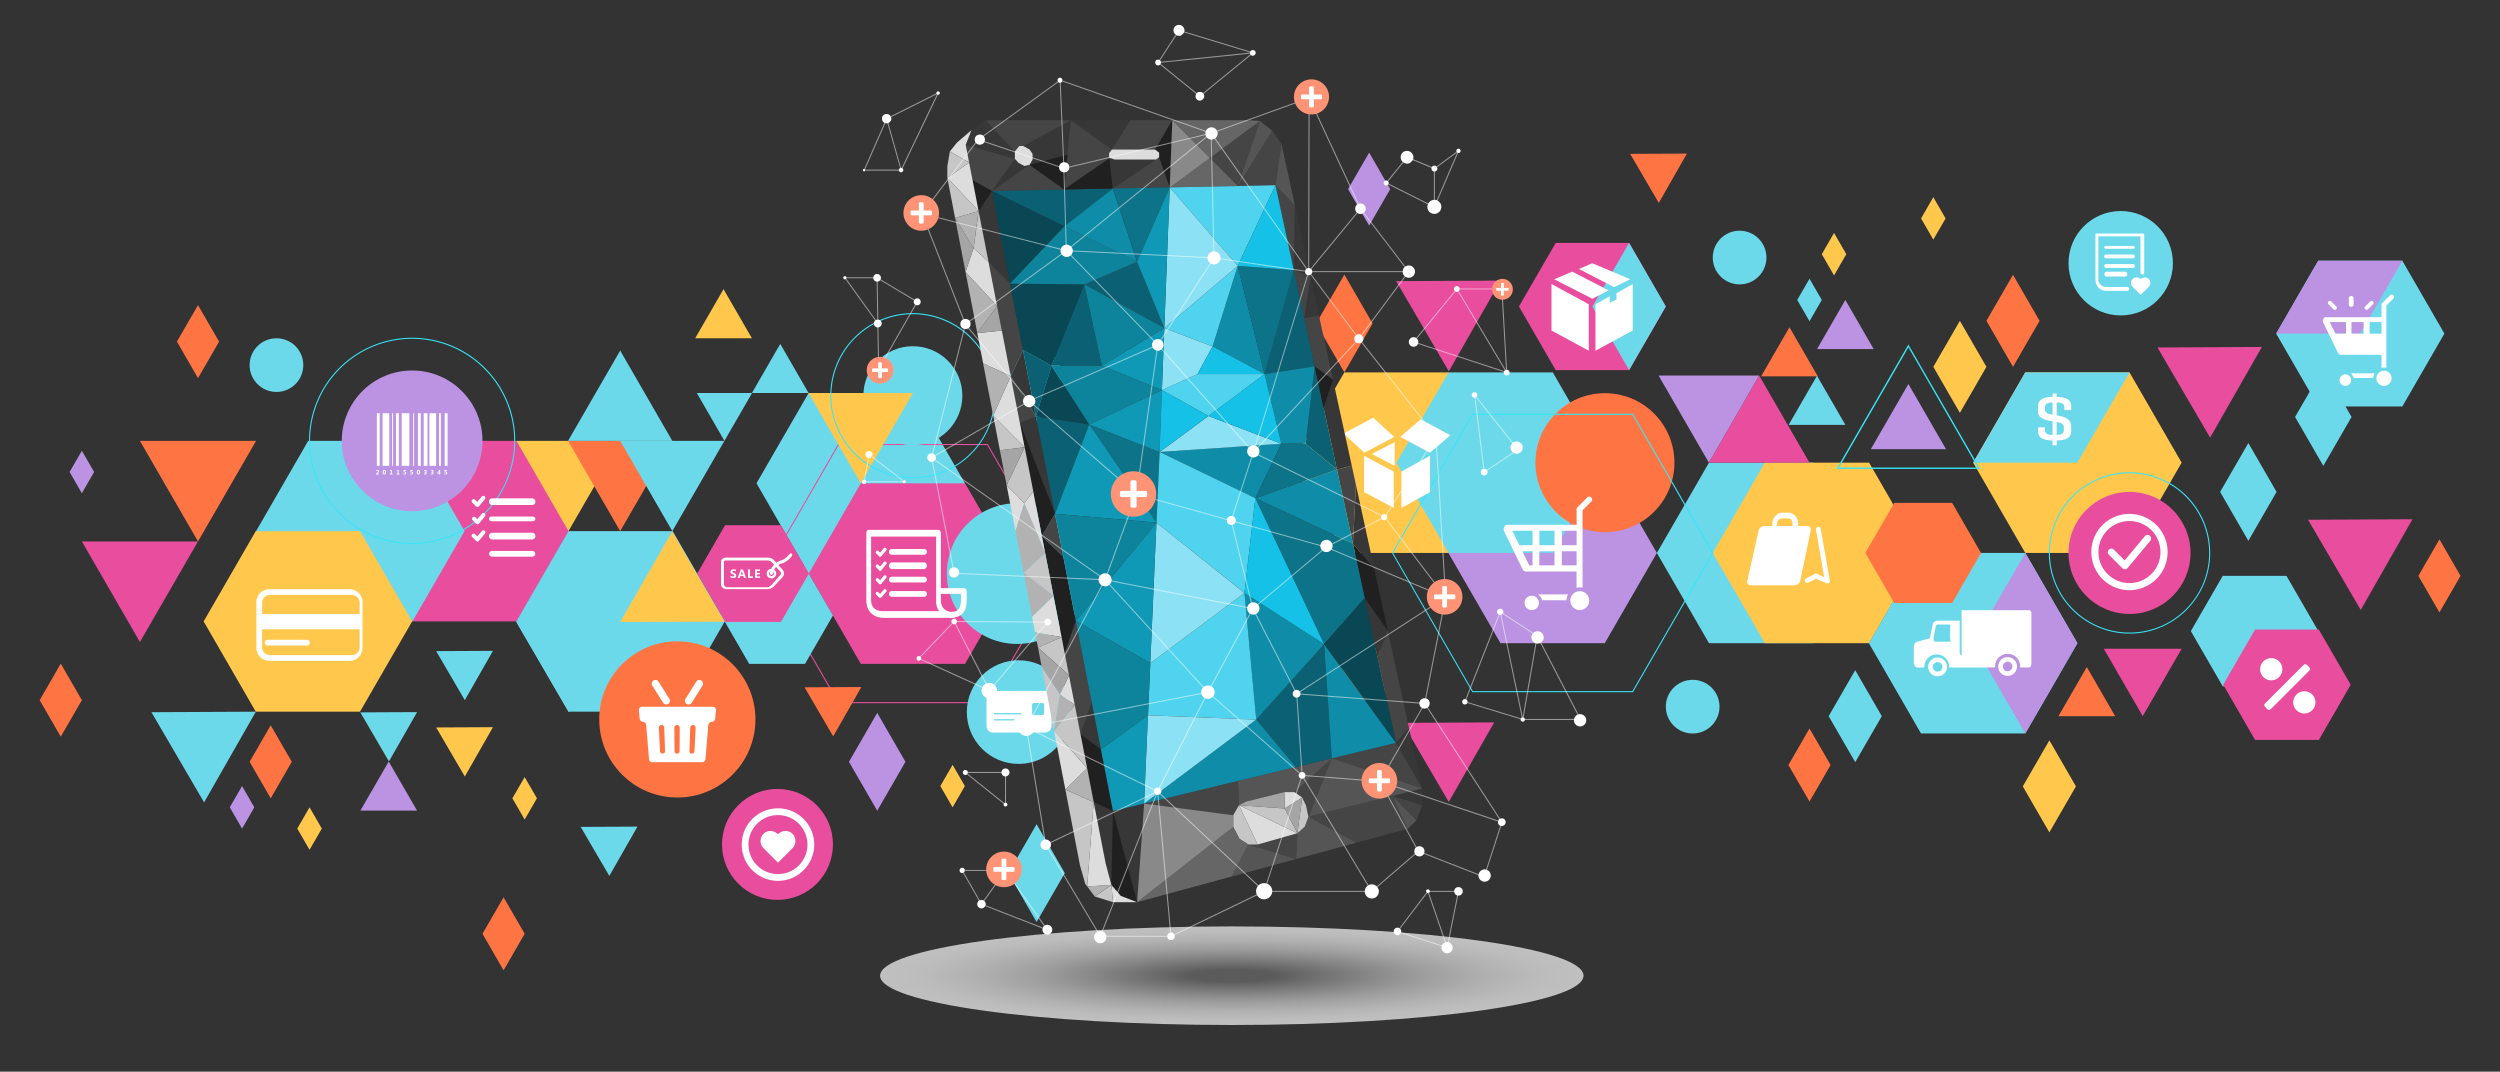 <svg xmlns="http://www.w3.org/2000/svg" xmlns:xlink="http://www.w3.org/1999/xlink" viewBox="0 0 2614.96 1120.92"><rect x="0" y="0" width="2614.96" height="1120.92" fill="#333333" stroke="none"/><defs><style>.cls-1{isolation:isolate;}.cls-2{fill:#e84d9e;}.cls-2,.cls-3,.cls-4,.cls-5,.cls-6,.cls-7,.cls-9{mix-blend-mode:multiply;}.cls-3{fill:#6cd9ea;}.cls-4{fill:#ffc84d;}.cls-5{fill:#bb93e2;}.cls-6{fill:#ff7443;}.cls-7{fill:#37e5f7;}.cls-29,.cls-30,.cls-8{fill:#fff;}.cls-9{opacity:0.69;fill:url(#radial-gradient);}.cls-10{fill:#373737;}.cls-10,.cls-11,.cls-12,.cls-13,.cls-14,.cls-15,.cls-16,.cls-17,.cls-18,.cls-19,.cls-20,.cls-21,.cls-22,.cls-23,.cls-24,.cls-25,.cls-26,.cls-27,.cls-28,.cls-29{fill-rule:evenodd;}.cls-11{fill:#454545;}.cls-12{fill:#555;}.cls-13{fill:#0b6173;}.cls-14{fill:#202020;}.cls-15{fill:#0f8da8;}.cls-16{fill:#0c7389;}.cls-17{fill:#094755;}.cls-18{fill:#ddd;}.cls-19{fill:#c6c6c6;}.cls-20{fill:#a5a5a5;}.cls-21{fill:#666;}.cls-22{fill:#50d3ef;}.cls-23{fill:#8ce2f4;}.cls-24{fill:#898989;}.cls-25{fill:#1099b6;}.cls-26{fill:#15c1e6;}.cls-27{fill:#b2b2b2;}.cls-28{fill:#0e849c;}.cls-30{opacity:0.5;}.cls-31{fill:#ff9376;}</style><radialGradient id="radial-gradient" cx="1288.44" cy="1749.75" r="367.95" gradientTransform="translate(0 775.43) scale(1 0.14)" gradientUnits="userSpaceOnUse"><stop offset="0.12" stop-color="#6c6c6c"/><stop offset="0.17" stop-color="#797979"/><stop offset="0.37" stop-color="#a8a8a8"/><stop offset="0.55" stop-color="#cecece"/><stop offset="0.73" stop-color="#e9e9e9"/><stop offset="0.88" stop-color="#f9f9f9"/><stop offset="1" stop-color="#fff"/></radialGradient></defs><title>app-foundry</title><g class="cls-1"><g id="Layer_1" data-name="Layer 1"><polygon class="cls-2" points="431.41 649.98 376.89 555.56 431.41 461.13 540.44 461.13 594.96 555.56 540.44 649.98 431.41 649.98"/><polygon class="cls-3" points="322.37 649.98 267.85 555.56 322.37 461.13 431.41 461.13 485.93 555.56 431.41 649.98 322.37 649.98"/><polygon class="cls-4" points="267.52 744.41 213.01 649.98 267.52 555.56 376.56 555.56 431.08 649.98 376.56 744.41 267.52 744.41"/><polygon class="cls-3" points="845.8 599.96 791.28 505.53 845.8 411.1 954.83 411.1 1009.35 505.53 954.83 599.96 845.8 599.96"/><polygon class="cls-2" points="900.4 694.38 845.89 599.96 900.4 505.53 1009.44 505.53 1063.96 599.96 1009.44 694.38 900.4 694.38"/><path class="cls-2" d="M1033.18,735.51H876.66l-.16-.28L798.4,600l.16-.28,78.1-135.28h156.52l.16.28L1111.45,600l-.16.28ZM877.3,734.4h155.24L1110.16,600l-77.62-134.44H877.3L799.68,600Z"/><polygon class="cls-5" points="917.55 847.97 888.02 796.83 917.55 745.68 917.55 745.68 947.08 796.83 917.55 847.97 917.55 847.97"/><polygon class="cls-3" points="1084.26 441.89 1054.73 390.75 1084.26 339.6 1084.26 339.6 1113.78 390.75 1084.26 441.89 1084.26 441.89"/><polygon class="cls-3" points="1084.26 964.39 1054.73 913.25 1084.26 862.1 1084.26 862.1 1113.78 913.25 1084.26 964.39 1084.26 964.39"/><polygon class="cls-6" points="283.16 835.02 261.11 796.83 283.16 758.63 283.16 758.63 305.22 796.83 283.16 835.02 283.16 835.02"/><polygon class="cls-6" points="63.56 770.55 41.51 732.36 63.56 694.16 63.56 694.16 85.62 732.36 63.56 770.55 63.56 770.55"/><polygon class="cls-6" points="207.11 395.54 185.05 357.33 207.11 319.14 207.11 319.14 229.16 357.33 207.11 395.54 207.11 395.54"/><polygon class="cls-6" points="526.74 1014.94 504.68 976.74 526.74 938.55 526.74 938.55 548.79 976.74 526.74 1014.94 526.74 1014.94"/><polygon class="cls-5" points="253.19 866.67 240.35 844.45 253.19 822.22 253.19 822.22 266.02 844.45 253.19 866.67 253.19 866.67"/><polygon class="cls-5" points="85.62 515.91 72.78 493.68 85.62 471.46 85.62 471.46 98.45 493.68 85.62 515.91 85.62 515.91"/><polygon class="cls-4" points="323.77 888.89 310.94 866.67 323.77 844.45 323.77 844.45 336.61 866.67 323.77 888.89 323.77 888.89"/><polygon class="cls-4" points="996.4 844.45 983.57 822.22 996.4 800 996.4 800 1009.23 822.22 996.4 844.45 996.4 844.45"/><polygon class="cls-4" points="548.79 857.25 535.96 835.02 548.79 812.8 548.79 812.8 561.62 835.02 548.79 857.25 548.79 857.25"/><polygon class="cls-3" points="783.61 694.38 754.38 643.78 783.61 593.17 842.04 593.17 871.26 643.78 842.04 694.38 783.61 694.38"/><polygon class="cls-2" points="758.4 650.56 729.18 599.96 758.4 549.35 816.83 549.35 846.05 599.96 816.83 650.56 758.4 650.56"/><polygon class="cls-3" points="594.58 744.41 540.06 649.98 594.58 555.56 703.61 555.56 758.13 649.98 703.61 744.41 594.58 744.41"/><polygon class="cls-3" points="539.88 650.53 649.1 649.98 594.96 744.84 539.88 650.53"/><polygon class="cls-3" points="158.4 744.96 267.61 744.41 213.48 839.27 158.4 744.96"/><polygon class="cls-6" points="841.56 718.92 900.96 718.62 871.52 770.21 841.56 718.92"/><polygon class="cls-3" points="376.89 745.14 436.28 744.84 406.84 796.43 376.89 745.14"/><polygon class="cls-3" points="456.23 681.07 515.62 680.77 486.18 732.36 456.23 681.07"/><polygon class="cls-3" points="607.38 864.92 666.78 864.62 637.34 916.21 607.38 864.92"/><polygon class="cls-4" points="456.23 760.91 515.62 760.61 486.18 812.2 456.23 760.91"/><polygon class="cls-4" points="703.1 555.85 757.92 650.32 648.7 650.56 703.1 555.85"/><circle class="cls-3" cx="954.83" cy="413.91" r="51.78"/><circle class="cls-3" cx="1065.48" cy="744.84" r="54.2"/><circle class="cls-2" cx="813.23" cy="883.24" r="58.03"/><circle class="cls-3" cx="289.18" cy="381.9" r="28.08"/><circle class="cls-3" cx="1063.96" cy="599.96" r="73.6"/><circle class="cls-5" cx="431.08" cy="461.13" r="73.6"/><polygon class="cls-4" points="649.12 461.13 594.6 555.56 540.08 461.13 649.12 461.13"/><polygon class="cls-6" points="703.22 461.13 648.7 555.56 594.19 461.13 703.22 461.13"/><polygon class="cls-3" points="594.18 461.13 648.7 366.7 703.22 461.13 594.18 461.13"/><polygon class="cls-3" points="786.47 411.1 816.13 359.72 845.8 411.1 786.47 411.1"/><polygon class="cls-4" points="727.15 353.82 756.81 302.45 786.47 353.82 727.15 353.82"/><polygon class="cls-5" points="376.92 847.91 406.59 796.54 436.25 847.91 376.92 847.91"/><polygon class="cls-3" points="757.74 461.13 703.22 555.56 648.7 461.13 757.74 461.13"/><polygon class="cls-2" points="207.11 566.34 146.36 671.55 85.62 566.34 207.11 566.34"/><polygon class="cls-6" points="267.85 461.13 207.11 566.34 146.36 461.13 267.85 461.13"/><polygon class="cls-3" points="786.63 411.1 757.74 461.13 728.86 411.1 786.63 411.1"/><polygon class="cls-4" points="954.83 411.1 900.32 505.53 845.8 411.1 954.83 411.1"/><circle class="cls-6" cx="708.48" cy="752.5" r="81.69"/><path class="cls-7" d="M954.83,500.28a86.37,86.37,0,1,1,86.37-86.37A86.47,86.47,0,0,1,954.83,500.28Zm0-171.63a85.26,85.26,0,1,0,85.26,85.26A85.35,85.35,0,0,0,954.83,328.66Z"/><path class="cls-7" d="M431.08,569A107.86,107.86,0,1,1,538.94,461.13,108,108,0,0,1,431.08,569Zm0-214.61A106.75,106.75,0,1,0,537.83,461.13,106.87,106.87,0,0,0,431.08,354.38Z"/><path class="cls-8" d="M997.07,646.25h-72.8c-8.6,0-18.1-4.88-18.1-18.4V557.76c0-1.64.68-3.51,2.32-3.51h73c1.65,0,2.66,1.87,2.66,3.51v69.85c0,11.38,9,12.6,12.74,12.6a3.08,3.08,0,0,1,3.06,3A2.94,2.94,0,0,1,997.07,646.25Zm-85.9-85v66.37c0,11.69,10.1,11.63,13.1,11.63h58.45c-2.5-2-3.55-5.94-3.55-11.4v-66.6Z"/><path class="cls-8" d="M995.51,645.93a3,3,0,1,1,0-6c4.71,0,9.64-1.47,9.64-12.36v-6.37H983a3,3,0,0,1,0-6h24.84a3.42,3.42,0,0,1,3.33,3.11v9.47C1011.17,642.79,1002.54,645.93,995.51,645.93Z"/><path class="cls-8" d="M966.61,580.25H932.83a3,3,0,0,1,0-6h33.78a3,3,0,0,1,0,6Z"/><path class="cls-8" d="M966.61,595.25H932.83c-1.64,0-3-1.85-3-3.5s1.34-3.5,3-3.5h33.78c1.65,0,3,1.85,3,3.5S968.25,595.25,966.61,595.25Z"/><path class="cls-8" d="M966.61,609.25H932.83a3,3,0,0,1,0-6h33.78a3,3,0,0,1,0,6Z"/><path class="cls-8" d="M966.61,624.25H932.83a3,3,0,0,1,0-6h33.78a3,3,0,0,1,0,6Z"/><path class="cls-8" d="M920.67,582.36a1.71,1.71,0,0,1-1.21-.5l-3-3a1.71,1.71,0,1,1,2.42-2.42l1.67,1.67,3.79-4.55a1.71,1.71,0,1,1,2.63,2.19l-5,6a1.72,1.72,0,0,1-1.24.61Z"/><path class="cls-8" d="M920.67,597.25c-.45,0-.89-.42-1.21-.75l-3-3.11a1.79,1.79,0,0,1,0-2.48,1.71,1.71,0,0,1,2.42,0l1.67,1.65,3.79-4.56a1.71,1.71,0,1,1,2.63,2.19l-5,6.23c-.31.37-.76.86-1.24.86Z"/><path class="cls-8" d="M920.67,611.17a1.71,1.71,0,0,1-1.21-.5l-3-3a1.71,1.71,0,1,1,2.42-2.42l1.67,1.67,3.79-4.55a1.71,1.71,0,1,1,2.63,2.19l-5,6a1.71,1.71,0,0,1-1.24.61Z"/><path class="cls-8" d="M920.67,625.25a1.59,1.59,0,0,1-1.21-.34l-3-2.91a1.66,1.66,0,0,1,0-2.38,1.71,1.71,0,0,1,2.42,0l1.67,1.68,3.79-4.54A1.71,1.71,0,0,1,927,619l-5,5.83a1.51,1.51,0,0,1-1.24.45Z"/><path class="cls-8" d="M745.79,739.25H671.33a3.38,3.38,0,0,0-3.06,3.88l.83,8.43a3.75,3.75,0,0,0,3.43,3.46,3.62,3.62,0,0,1,3.37,3.37l3,35.89a3.39,3.39,0,0,0,3.17,3h52.61a3.37,3.37,0,0,0,3.17-3l3-35.74a3.75,3.75,0,0,1,3.57-3.4,3.82,3.82,0,0,0,3.63-3.42l.83-8.59A3.4,3.4,0,0,0,745.79,739.25Zm-50.13,46.48a2.48,2.48,0,0,1-2.53,2.52h0a2.75,2.75,0,0,1-2.75-2.52l-1.22-24.33a3,3,0,0,1,2.69-3.16h0a3.26,3.26,0,0,1,2.94,3.16Zm15.18,0a2.61,2.61,0,0,1-2.64,2.52h0a2.61,2.61,0,0,1-2.64-2.52l-.2-24.33a3.1,3.1,0,0,1,2.81-3.16h0a3.11,3.11,0,0,1,2.82,3.16Zm15.56,0a2.75,2.75,0,0,1-2.74,2.52h0a2.48,2.48,0,0,1-2.53-2.52l.84-24.33a3.26,3.26,0,0,1,2.93-3.16h0a3,3,0,0,1,2.69,3.16Z"/><path class="cls-8" d="M696.87,736.92a3.85,3.85,0,0,1-3.27-1.81l-11.29-18.06a3.85,3.85,0,0,1,6.53-4.08L700.13,731a3.85,3.85,0,0,1-3.26,5.89Z"/><path class="cls-8" d="M720.24,736.92A3.85,3.85,0,0,1,717,731L728.27,713a3.85,3.85,0,0,1,6.53,4.08l-11.29,18.06A3.85,3.85,0,0,1,720.24,736.92Z"/><path class="cls-8" d="M379.17,677.62a13.64,13.64,0,0,1-13.64,13.63H281.8a13.64,13.64,0,0,1-13.64-13.63V629.89a13.64,13.64,0,0,1,13.64-13.63h83.73a13.64,13.64,0,0,1,13.64,13.63Zm-3-47.2a8.17,8.17,0,0,0-8.17-8.17H282.34a8.17,8.17,0,0,0-8.17,8.17v46.66a8.17,8.17,0,0,0,8.17,8.17H368a8.17,8.17,0,0,0,8.17-8.17Z"/><rect class="cls-8" x="270.17" y="642.25" width="107" height="16"/><path class="cls-8" d="M321.12,675.25H279.89a3,3,0,0,1,0-6h41.23a3,3,0,0,1,0,6Z"/><path class="cls-8" d="M1093,722.72h-54.19a6.94,6.94,0,0,0-6.94,6.94v29.63a6.94,6.94,0,0,0,6.94,6.94H1093a6.94,6.94,0,0,0,6.94-6.94V729.66A6.94,6.94,0,0,0,1093,722.72Zm-32.36,30.87h-20.35a.7.7,0,1,1,0-1.4h20.35a.7.7,0,1,1,0,1.4Zm7-6.32h-27.37a.7.7,0,1,1,0-1.4h27.37a.7.7,0,1,1,0,1.4Zm24.56-1.2a1.9,1.9,0,0,1-1.89,1.9h-8.84a1.9,1.9,0,0,1-1.9-1.9v-8.84a1.9,1.9,0,0,1,1.9-1.9h8.84a1.89,1.89,0,0,1,1.89,1.9Z"/><rect class="cls-8" x="394.17" y="432.25" width="3" height="55"/><rect class="cls-8" x="437.17" y="432.25" width="3" height="55"/><rect class="cls-8" x="410.17" y="432.25" width="1" height="55"/><rect class="cls-8" x="432.17" y="432.25" width="1" height="55"/><rect class="cls-8" x="414.17" y="432.25" width="3" height="55"/><rect class="cls-8" x="400.17" y="432.25" width="7" height="55"/><rect class="cls-8" x="420.17" y="432.25" width="8" height="55"/><rect class="cls-8" x="443.17" y="432.25" width="4" height="55"/><rect class="cls-8" x="459.17" y="432.25" width="2" height="55"/><rect class="cls-8" x="465.17" y="432.25" width="3" height="55"/><rect class="cls-8" x="449.17" y="432.25" width="7" height="55"/><path class="cls-8" d="M394.49,495.41v0h1.89v.85h-3.06v-.8l1.33-1.27a3.74,3.74,0,0,0,.57-.65,1,1,0,0,0,.16-.55q0-.64-.69-.64a1.73,1.73,0,0,0-1.15.48v-.9a2.46,2.46,0,0,1,1.37-.39,1.61,1.61,0,0,1,1.11.36,1.23,1.23,0,0,1,.4,1,2.38,2.38,0,0,1-1,1.68Z"/><path class="cls-8" d="M402,496.36q-1.66,0-1.66-2.33a3.18,3.18,0,0,1,.45-1.84,1.5,1.5,0,0,1,1.3-.63q1.62,0,1.62,2.37a3.13,3.13,0,0,1-.44,1.81A1.46,1.46,0,0,1,402,496.36Zm0-4c-.44,0-.67.56-.67,1.67s.22,1.57.65,1.57.64-.54.64-1.62S402.45,492.33,402,492.33Z"/><path class="cls-8" d="M410.74,496.28H407.8v-.81h1v-2.9l-1,.21V492l2-.4v3.92h1Z"/><path class="cls-8" d="M417.88,496.28h-2.94v-.81h1v-2.9l-1,.21V492l2-.4v3.92h1Z"/><path class="cls-8" d="M422.06,496.16v-.88a1.91,1.91,0,0,0,1,.29,1,1,0,0,0,.64-.19.65.65,0,0,0,.23-.52q0-.69-1-.69a6.2,6.2,0,0,0-.77.06v-2.6h2.58v.83h-1.7v.93l.39,0a1.59,1.59,0,0,1,1.12.38,1.32,1.32,0,0,1,.4,1,1.49,1.49,0,0,1-.48,1.15,1.86,1.86,0,0,1-1.31.45A2.83,2.83,0,0,1,422.06,496.16Z"/><path class="cls-8" d="M429.2,496.16v-.88a1.9,1.9,0,0,0,1,.29,1,1,0,0,0,.63-.19.65.65,0,0,0,.23-.52q0-.69-1-.69a6.18,6.18,0,0,0-.77.06v-2.6h2.58v.83h-1.7v.93l.39,0a1.59,1.59,0,0,1,1.12.38,1.32,1.32,0,0,1,.4,1,1.49,1.49,0,0,1-.48,1.15,1.85,1.85,0,0,1-1.31.45A2.82,2.82,0,0,1,429.2,496.16Z"/><path class="cls-8" d="M437.7,496.36q-1.66,0-1.66-2.33a3.18,3.18,0,0,1,.45-1.84,1.5,1.5,0,0,1,1.3-.63q1.62,0,1.62,2.37a3.13,3.13,0,0,1-.44,1.81A1.46,1.46,0,0,1,437.7,496.36Zm0-4c-.44,0-.66.56-.66,1.67s.22,1.57.65,1.57.64-.54.64-1.62S438.16,492.33,437.75,492.33Z"/><path class="cls-8" d="M443.43,496.13v-.89a1.8,1.8,0,0,0,1.09.34,1,1,0,0,0,.61-.17.56.56,0,0,0,.22-.47.53.53,0,0,0-.27-.48,1.39,1.39,0,0,0-.74-.17h-.42v-.78h.39q.91,0,.91-.61t-.7-.57a1.59,1.59,0,0,0-.91.3v-.84a2.49,2.49,0,0,1,1.14-.25,1.73,1.73,0,0,1,1.11.32,1,1,0,0,1,.4.83,1.08,1.08,0,0,1-.92,1.14v0a1.25,1.25,0,0,1,.78.36,1,1,0,0,1,.29.73,1.25,1.25,0,0,1-.48,1,2.06,2.06,0,0,1-1.32.38A2.55,2.55,0,0,1,443.43,496.13Z"/><path class="cls-8" d="M450.57,496.13v-.89a1.8,1.8,0,0,0,1.09.34,1,1,0,0,0,.61-.17.56.56,0,0,0,.22-.47.54.54,0,0,0-.27-.48,1.4,1.4,0,0,0-.75-.17h-.42v-.78h.39q.91,0,.91-.61c0-.38-.23-.57-.7-.57a1.58,1.58,0,0,0-.91.3v-.84a2.5,2.5,0,0,1,1.14-.25,1.72,1.72,0,0,1,1.11.32,1,1,0,0,1,.4.83,1.08,1.08,0,0,1-.92,1.14v0a1.25,1.25,0,0,1,.78.36,1,1,0,0,1,.29.73,1.25,1.25,0,0,1-.48,1,2.06,2.06,0,0,1-1.32.38A2.55,2.55,0,0,1,450.57,496.13Z"/><path class="cls-8" d="M460.88,495.29h-.56v1h-.93v-1h-2v-.65l2-3h1v2.93h.56Zm-1.48-2.64h0c0,.08-.09.2-.18.36l-1,1.54h1.18V493.1C459.39,493,459.39,492.82,459.4,492.65Z"/><path class="cls-8" d="M464.91,496.16v-.88a1.91,1.91,0,0,0,1,.29,1,1,0,0,0,.63-.19.65.65,0,0,0,.23-.52q0-.69-1-.69a6.18,6.18,0,0,0-.77.06v-2.6h2.58v.83h-1.7v.93l.39,0a1.59,1.59,0,0,1,1.12.38,1.32,1.32,0,0,1,.41,1,1.49,1.49,0,0,1-.48,1.15,1.86,1.86,0,0,1-1.31.45A2.83,2.83,0,0,1,464.91,496.16Z"/><path class="cls-8" d="M802.75,616.25h-42.9c-2.9,0-5.68-2.29-5.68-5.05V587.43c0-3,3-4.18,5.68-4.18h42.9c2.09,0,5.09.68,6.77,2.61l9.17,10.24a5.8,5.8,0,0,1,0,7.44l-9.11,9.75A10,10,0,0,1,802.75,616.25Zm-42.9-30c-.89,0-2.68,0-2.68,1.18V611.2a4,4,0,0,0,2.68,3.05h42.9c1.15,0,3.25-1.23,4.41-2.53l9.11-10.36a2.73,2.73,0,0,0,0-3.32l-9.17-10.17a6.42,6.42,0,0,0-4.38-1.62Z"/><path class="cls-8" d="M806.91,605a5,5,0,1,1,5-5A5,5,0,0,1,806.91,605Zm0-7.57a2.52,2.52,0,1,0,2.52,2.52A2.53,2.53,0,0,0,806.91,597.46Z"/><path class="cls-8" d="M764.1,604.1v-2a3.77,3.77,0,0,0,1.16.67,3.71,3.71,0,0,0,1.26.22,2.81,2.81,0,0,0,.65-.07,1.5,1.5,0,0,0,.47-.19.82.82,0,0,0,.28-.28.71.71,0,0,0,.09-.35.77.77,0,0,0-.15-.46,1.64,1.64,0,0,0-.4-.37,4.35,4.35,0,0,0-.61-.33l-.76-.33a3.84,3.84,0,0,1-1.54-1,2.29,2.29,0,0,1-.51-1.5,2.4,2.4,0,0,1,.28-1.18,2.34,2.34,0,0,1,.75-.81,3.35,3.35,0,0,1,1.1-.47,5.65,5.65,0,0,1,1.33-.15,7.94,7.94,0,0,1,1.22.08,4.8,4.8,0,0,1,1,.26v1.84a3,3,0,0,0-.48-.27,3.86,3.86,0,0,0-.54-.19,4,4,0,0,0-.55-.11,3.91,3.91,0,0,0-.52,0,2.71,2.71,0,0,0-.61.06,1.55,1.55,0,0,0-.47.18.91.91,0,0,0-.29.28.66.66,0,0,0-.1.37.7.7,0,0,0,.12.4,1.34,1.34,0,0,0,.33.33,3.44,3.44,0,0,0,.52.31l.69.31a7.85,7.85,0,0,1,.95.47,3.34,3.34,0,0,1,.72.56,2.2,2.2,0,0,1,.46.72,2.84,2.84,0,0,1-.12,2.17,2.27,2.27,0,0,1-.76.81,3.32,3.32,0,0,1-1.12.45,6.46,6.46,0,0,1-1.34.13,7.54,7.54,0,0,1-1.38-.12A4.19,4.19,0,0,1,764.1,604.1Z"/><path class="cls-8" d="M780.31,604.44h-2.16l-.63-2h-3.13l-.62,2h-2.15l3.21-8.81h2.35ZM777.06,601l-.95-3a3.83,3.83,0,0,1-.15-.79h0a3.37,3.37,0,0,1-.15.77l-1,3Z"/><path class="cls-8" d="M787.66,604.44h-5.25v-8.81h2v7.2h3.26Z"/><path class="cls-8" d="M795.13,604.44h-5.28v-8.81h5.08v1.62h-3.1v2h2.88v1.61h-2.88v2h3.3Z"/><path class="cls-8" d="M806.91,601.25h-.08a1.43,1.43,0,0,1-1.51-1.5c0-.41.59-10,12-13.67,5.14-1.57,8.44-6.52,8.47-6.57a1.59,1.59,0,0,1,2.21-.44,1.61,1.61,0,0,1,.46,2.22c-.16.24-4,6-10.2,7.91-9.26,2.95-9.79,10.38-9.8,10.7A1.47,1.47,0,0,1,806.91,601.25Z"/><path class="cls-8" d="M556.88,528.25H514.62a3.52,3.52,0,0,1,0-7h42.26a3.52,3.52,0,0,1,0,7Z"/><path class="cls-8" d="M556.88,545.25H514.62c-1.72,0-3.11-.78-3.11-2.5s1.39-2.5,3.11-2.5h42.26c1.72,0,3.11.78,3.11,2.5S558.59,545.25,556.88,545.25Z"/><path class="cls-8" d="M556.88,564.25H514.62a3.52,3.52,0,0,1,0-7h42.26a3.52,3.52,0,0,1,0,7Z"/><path class="cls-8" d="M556.88,582.25H514.62a3,3,0,1,1,0-6h42.26a3,3,0,1,1,0,6Z"/><path class="cls-8" d="M499.41,530.31a2.14,2.14,0,0,1-1.51-.63l-3.75-3.75a2.14,2.14,0,1,1,3-3l2.09,2.09L504,519.3A2.14,2.14,0,0,1,507.3,522l-6.24,7.49a2.14,2.14,0,0,1-1.55.77Z"/><path class="cls-8" d="M499.41,548.33a2.14,2.14,0,0,1-1.51-.63L494.15,544a2.14,2.14,0,0,1,3-3l2.09,2.09,4.74-5.69a2.14,2.14,0,0,1,3.29,2.74l-6.24,7.49a2.14,2.14,0,0,1-1.55.77Z"/><path class="cls-8" d="M499.41,566.35a2.15,2.15,0,0,1-1.51-.63L494.15,562a2.14,2.14,0,1,1,3-3l2.09,2.09,4.74-5.69a2.14,2.14,0,0,1,3.29,2.74l-6.24,7.49a2.15,2.15,0,0,1-1.55.77Z"/><path class="cls-8" d="M828.86,872.11c-4.17-4.16-10.94-3.7-15.11.46h0c-4.17-4.17-10.94-4.62-15.11-.46a10.72,10.72,0,0,0,0,15.13l15.11,15.13,15.12-15.13A10.7,10.7,0,0,0,828.86,872.11Z"/><path class="cls-8" d="M813.75,921.36a37.93,37.93,0,1,1,37.93-37.93A38,38,0,0,1,813.75,921.36Zm0-68.78a30.84,30.84,0,1,0,30.84,30.84A30.88,30.88,0,0,0,813.75,852.59Z"/><polygon class="cls-4" points="1406.13 578.37 1351.61 483.94 1406.13 389.51 1515.16 389.51 1569.68 483.94 1515.16 578.37 1406.13 578.37"/><polygon class="cls-5" points="1569.51 672.79 1514.99 578.37 1569.51 483.94 1678.54 483.94 1733.06 578.37 1678.54 672.79 1569.51 672.79"/><polygon class="cls-3" points="1787.58 672.79 1733.06 578.37 1787.58 483.94 1896.62 483.94 1951.13 578.37 1896.62 672.79 1787.58 672.79"/><polygon class="cls-4" points="1846.03 672.79 1791.51 578.37 1846.03 483.94 1955.07 483.94 2009.59 578.37 1955.07 672.79 1846.03 672.79"/><polygon class="cls-3" points="2324.93 717.87 2291.59 660.12 2324.93 602.36 2391.62 602.36 2424.96 660.12 2391.62 717.87 2324.93 717.87"/><polygon class="cls-2" points="2358.77 773.98 2325.43 716.23 2358.77 658.48 2425.46 658.48 2458.8 716.23 2425.46 773.98 2358.77 773.98"/><polygon class="cls-3" points="2009.37 767.22 1954.85 672.79 2009.37 578.37 2118.41 578.37 2172.93 672.79 2118.41 767.22 2009.37 767.22"/><polygon class="cls-4" points="2118.41 578.37 2063.89 483.94 2118.41 389.51 2227.44 389.51 2281.96 483.94 2227.44 578.37 2118.41 578.37"/><polygon class="cls-6" points="1981.38 630.76 1951.13 578.37 1981.38 525.97 2041.88 525.97 2072.13 578.37 2041.88 630.76 1981.38 630.76"/><polygon class="cls-2" points="1627.21 387.12 1588.8 320.6 1627.21 254.08 1704.02 254.08 1742.42 320.6 1704.02 387.12 1627.21 387.12"/><polygon class="cls-3" points="1704.02 387.12 1665.61 320.6 1704.02 254.08 1704.02 254.08 1742.42 320.6 1704.02 387.12 1704.02 387.12"/><polygon class="cls-6" points="1406.18 389.51 1376.65 338.37 1406.18 287.22 1406.18 287.22 1435.71 338.37 1406.18 389.51 1406.18 389.51"/><polygon class="cls-3" points="2351.74 565.7 2322.22 514.55 2351.74 463.41 2351.74 463.41 2381.27 514.55 2351.74 565.7 2351.74 565.7"/><polygon class="cls-3" points="2430.15 487.29 2400.62 436.14 2430.15 385 2430.15 385 2459.68 436.14 2430.15 487.29 2430.15 487.29"/><polygon class="cls-5" points="1432.11 236.03 1410.06 197.83 1432.11 159.63 1432.11 159.63 1454.16 197.83 1432.11 236.03 1432.11 236.03"/><polygon class="cls-6" points="1892.71 838.39 1870.66 800.19 1892.71 761.99 1892.71 761.99 1914.77 800.19 1892.71 838.39 1892.71 838.39"/><polygon class="cls-6" points="2551.62 640.56 2529.57 602.36 2551.62 564.16 2551.62 564.16 2573.68 602.36 2551.62 640.56 2551.62 640.56"/><polygon class="cls-3" points="1892.71 336 1879.88 313.77 1892.71 291.55 1892.71 291.55 1905.55 313.77 1892.71 336 1892.71 336"/><polygon class="cls-4" points="1918.38 288.1 1905.55 265.88 1918.38 243.66 1918.38 243.66 1931.21 265.88 1918.38 288.1 1918.38 288.1"/><polygon class="cls-4" points="2022.21 250.68 2009.38 228.46 2022.21 206.23 2022.21 206.23 2035.04 228.46 2022.21 250.68 2022.21 250.68"/><polygon class="cls-4" points="2049.99 431.84 2022.21 383.71 2049.99 335.58 2049.99 335.58 2077.78 383.71 2049.99 431.84 2049.99 431.84"/><polygon class="cls-3" points="1940.54 797.23 1912.75 749.1 1940.54 700.97 1940.54 700.97 1968.33 749.1 1940.54 797.23 1940.54 797.23"/><polygon class="cls-4" points="2143.6 870.66 2115.81 822.53 2143.6 774.4 2143.6 774.4 2171.39 822.53 2143.6 870.66 2143.6 870.66"/><polygon class="cls-6" points="2105.57 383.71 2077.78 335.58 2105.57 287.45 2105.57 287.45 2133.36 335.58 2105.57 383.71 2105.57 383.71"/><polygon class="cls-5" points="2118.41 767.22 2063.89 672.79 2118.41 578.37 2118.41 578.37 2172.93 672.79 2118.41 767.22 2118.41 767.22"/><polygon class="cls-3" points="1515.16 578.37 1460.64 483.94 1515.16 389.51 1624.2 389.51 1678.72 483.94 1624.2 578.37 1515.16 578.37"/><polygon class="cls-2" points="1460.38 294.07 1569.6 293.52 1515.46 388.38 1460.38 294.07"/><polygon class="cls-2" points="2256.67 363.45 2365.89 362.9 2311.76 457.76 2256.67 363.45"/><polygon class="cls-2" points="2414.2 543.66 2523.42 543.12 2469.29 637.97 2414.2 543.66"/><polygon class="cls-2" points="1467.07 756.1 1562.9 755.62 1515.4 838.85 1467.07 756.1"/><polygon class="cls-6" points="1705.11 160.93 1764.51 160.64 1735.07 212.22 1705.11 160.93"/><circle class="cls-6" cx="1678.72" cy="483.94" r="72.69"/><circle class="cls-2" cx="2227.44" cy="578.37" r="63.82"/><circle class="cls-6" cx="1429.57" cy="704.52" r="28.08"/><circle class="cls-3" cx="2218.23" cy="275.32" r="54.6"/><circle class="cls-3" cx="1770.5" cy="739.15" r="28.08"/><circle class="cls-3" cx="1819.59" cy="269.39" r="28.08"/><polygon class="cls-2" points="1787.44 483.94 1840.08 392.77 1892.71 483.94 1787.44 483.94"/><polygon class="cls-5" points="1840.08 392.77 1787.44 483.94 1734.81 392.77 1840.08 392.77"/><polygon class="cls-6" points="1842.1 393.67 1871.76 342.3 1901.42 393.67 1842.1 393.67"/><polygon class="cls-5" points="1900.55 365.15 1930.21 313.77 1959.87 365.15 1900.55 365.15"/><polygon class="cls-6" points="2153.11 749.1 2182.77 697.73 2212.44 749.1 2153.11 749.1"/><polygon class="cls-5" points="1956.79 469.88 1996.16 401.68 2035.54 469.88 1956.79 469.88"/><polygon class="cls-3" points="1870.89 444.4 1900.55 393.03 1930.21 444.4 1870.89 444.4"/><polygon class="cls-2" points="2281.96 678.59 2241.25 749.1 2200.54 678.59 2281.96 678.59"/><polygon class="cls-3" points="2118.41 389.51 2063.89 483.94 2172.93 483.94 2227.44 389.51 2118.41 389.51"/><polygon class="cls-3" points="2424.82 425.14 2380.83 348.94 2424.82 272.74 2512.81 272.74 2556.8 348.94 2512.81 425.14 2424.82 425.14"/><polygon class="cls-5" points="2424.82 272.74 2380.83 348.94 2468.81 348.94 2512.81 272.74 2424.82 272.74"/><path class="cls-7" d="M1708.09,724H1540l-.16-.28-83.9-145.33.16-.28L1540,432.76h168.13l.16.28,83.9,145.33-.16.28Zm-167.49-1.11h166.84l83.42-144.49-83.42-144.49H1540.6l-83.42,144.49Z"/><path class="cls-7" d="M2227.44,662.76a84.4,84.4,0,1,1,84.4-84.4A84.49,84.49,0,0,1,2227.44,662.76Zm0-167.68a83.28,83.28,0,1,0,83.28,83.29A83.38,83.38,0,0,0,2227.44,495.08Z"/><path class="cls-7" d="M2071.28,490.52H1921l.64-1.11,74.48-129ZM1923.6,489h145.12l-72.56-125.68Z"/><circle class="cls-8" cx="1652.41" cy="628.24" r="9.91"/><path class="cls-8" d="M1612.95,627.84h25.61a13.82,13.82,0,0,1,1.6-6.08h-31.28A11.16,11.16,0,0,1,1612.95,627.84Zm51.55-107.46a2.92,2.92,0,0,0-4.12-.17l-10,10a3.08,3.08,0,0,0-.8.86,2.68,2.68,0,0,0-.49,2v15.86h-73a2.85,2.85,0,0,0-2.65,2.65,3.93,3.93,0,0,0-.29,3.93l19.43,39.91a3.75,3.75,0,0,0,.54.81,4,4,0,0,0,3.29,1.59h52.63v17a13.58,13.58,0,0,1,3.3-.42,13.92,13.92,0,0,1,3,.34v-81l9.21-9.22A2.91,2.91,0,0,0,1664.5,520.38Zm-54.35,34.78H1626v15.08h-15.82Zm-28.25,0H1603v15.08h-13.78Zm17.61,36.16-7.18-14.74H1603v14.27c0,.16,0,.31,0,.47Zm10.6,0c0-.16,0-.3,0-.47V576.59H1626v14.27c0,.16,0,.31,0,.47Zm39,0h-15.47a3.83,3.83,0,0,0,0-.47V576.59h15.42Zm0-21.08h-15.42V555.17h15.42Z"/><path class="cls-8" d="M1609.75,630.62a7.53,7.53,0,1,1-7.53-7.54A7.53,7.53,0,0,1,1609.75,630.62Z"/><circle class="cls-8" cx="2493.62" cy="395.7" r="7.97"/><path class="cls-8" d="M2461.86,395.37h20.61a11.14,11.14,0,0,1,1.29-4.89h-25.17A9,9,0,0,1,2461.86,395.37Zm41.49-86.48a2.35,2.35,0,0,0-3.32-.14l-8,8a2.45,2.45,0,0,0-.64.69,2.16,2.16,0,0,0-.4,1.59v12.76h-58.71a2.29,2.29,0,0,0-2.14,2.13,3.16,3.16,0,0,0-.24,3.17l15.64,32.11a3,3,0,0,0,.44.65,3.22,3.22,0,0,0,2.65,1.28H2491v13.69a10.93,10.93,0,0,1,2.66-.33,11.19,11.19,0,0,1,2.45.28V319.63l7.41-7.42A2.34,2.34,0,0,0,2503.34,308.9Zm-43.74,28h12.73V349H2459.6Zm-22.74,0h17V349h-11.09ZM2491,349h-12.41V336.89H2491Z"/><path class="cls-8" d="M2459.28,397.61a6.06,6.06,0,1,1-6.06-6.06A6.06,6.06,0,0,1,2459.28,397.61Z"/><path class="cls-8" d="M2442.24,324.12a2.07,2.07,0,0,1-1.47-.61l-5.29-5.29a2.08,2.08,0,0,1,2.94-2.94l5.29,5.29a2.08,2.08,0,0,1-1.47,3.55Z"/><path class="cls-8" d="M2459.32,321a2.48,2.48,0,0,1-2.5-2.08v-7.27a2.54,2.54,0,0,1,5,0v7.27A2.48,2.48,0,0,1,2459.32,321Z"/><path class="cls-8" d="M2475.39,324.12a2.08,2.08,0,0,1-1.47-3.55l5.29-5.29a2.08,2.08,0,0,1,2.94,2.94l-5.29,5.29A2.07,2.07,0,0,1,2475.39,324.12Z"/><polygon class="cls-8" points="1457.82 531.28 1426.82 514.73 1426.82 476.7 1457.82 493.25 1457.82 531.28"/><polygon class="cls-8" points="1465.82 531.28 1495.82 514.73 1495.82 476.7 1465.82 493.25 1465.82 531.28"/><polygon class="cls-8" points="1436.44 436.9 1405.31 453.45 1427.18 473.55 1458.31 457 1436.44 436.9"/><polygon class="cls-8" points="1485.9 438.67 1517.03 455.22 1495.75 473.55 1464.62 457 1485.9 438.67"/><polygon class="cls-8" points="1458.82 462.41 1458.82 487.25 1435 474.83 1458.82 462.41"/><polygon class="cls-8" points="1661.82 366.87 1622.82 345.7 1622.82 297.06 1661.82 318.23 1661.82 366.87"/><polygon class="cls-8" points="1690.82 306.7 1690.82 313.31 1683.82 316.61 1683.82 309.83 1668.82 318.23 1668.82 366.87 1707.82 345.7 1707.82 297.06 1690.82 306.7"/><polygon class="cls-8" points="1644.55 284.14 1625.65 292.11 1665.58 312.52 1682.63 303.75 1644.55 284.14"/><polygon class="cls-8" points="1688.24 300.31 1705.28 292.11 1665.47 275.32 1651.45 281.36 1688.24 300.31"/><path class="cls-8" d="M2026.7,687.72a9.83,9.83,0,1,0,9.83,9.82A9.83,9.83,0,0,0,2026.7,687.72Zm0,14.81a5,5,0,1,1,5-5A5,5,0,0,1,2026.7,702.53Z"/><path class="cls-8" d="M2121.78,638.23h-70v44.71c0,.48.41,2.29-.07,2.29h-.46c-.48,0-1.46-1.8-1.46-2.29V649.23H2026.5a5.06,5.06,0,0,0-4.79,3.82l-3.18,14.66-13.13,3.5c-1.94.53-3.58,3-3.58,5.61V693.1c0,2.61,1.78,5.13,3.72,5.13h7.28v-.69a13,13,0,1,1,26,0v.64H2041a6.55,6.55,0,0,0,1-.09,3.53,3.53,0,0,0,.88.09h44c0-1,0-.64,0-.88a13.08,13.08,0,1,1,26.15.05c0,.24,0-.17,0,.83h8.79c2.22,0,3-2.22,3-4.47V641.9C2124.82,639.65,2124,638.23,2121.78,638.23Zm-82,28.77c0,1.3,1,4.23-.33,4.23h-15.1c-1.32,0-2.2-2-2-3.29l2.48-13.21a2.2,2.2,0,0,1,2.35-1.5h12.59c1.13,0,0-.64,0,.33Z"/><path class="cls-8" d="M2099.93,687.31a9.83,9.83,0,1,0,9.83,9.82A9.83,9.83,0,0,0,2099.93,687.31Zm0,14.81a5,5,0,1,1,5-5A5,5,0,0,1,2099.93,702.13Z"/><path class="cls-8" d="M2375.11,741.83a2.46,2.46,0,0,1-3.47,0l-2.49-2.49a2.44,2.44,0,0,1,0-3.47l40.36-40.36a2.45,2.45,0,0,1,3.47,0l2.49,2.49a2.46,2.46,0,0,1,0,3.47Z"/><circle class="cls-8" cx="2410.29" cy="734.64" r="11.65"/><circle class="cls-8" cx="2375.67" cy="700.01" r="11.65"/><path class="cls-8" d="M2152.54,434.7q13.86,2.17,13.86,10.83v5.77q0,9.39-15.16,9.39v5.06h-4.33V460.7q-15.16,0-15.16-9.39V447H2139v2.89q0,5.06,7.94,5.06V440.68l-1.3-.2q-13.86-2.17-13.86-9.39v-6.5q0-9.38,15.16-9.39v-3.61h4.33v3.61q15.17,0,15.16,9.39v4.34h-7.22V426q0-5.05-7.95-5.06v13.43Zm-6.93-1.07,1.3.2V421Q2139,421,2139,426v2.17Q2139,432.53,2145.61,433.63Zm5.63,21.29q7.51,0,7.51-5.06V447q.15-4.33-6.64-5.43l-.87-.2Z"/><path class="cls-8" d="M1845.6,550.23a6.5,6.5,0,0,0-6.12,4.81l-11.8,52.39a3.78,3.78,0,0,0,3.92,4.81H1877a6.43,6.43,0,0,0,6.05-4.87L1894,555a3.83,3.83,0,0,0-4-4.8Z"/><path class="cls-8" d="M1911.5,610.31a2.49,2.49,0,0,1-1-.21l-11-4.79-8,4.14a2.51,2.51,0,0,1-2.31-4.46l9-4.69a2.51,2.51,0,0,1,2.16-.07l7.76,3.4L1899.49,554a2.51,2.51,0,1,1,4.95-.87l9.54,54.24a2.51,2.51,0,0,1-2.47,2.95Z"/><path class="cls-8" d="M1877.82,558.26c-1.37,0-3-1.11-3-2.49V547.4c0-3.32-1.73-5.17-4.5-5.17h-5.74c-3,0-5.76,2-5.76,5.17v8.37a2.5,2.5,0,0,1-5,0V547.4c0-5.91,5.1-11.17,10.76-11.17h5.74c5.55,0,10.5,5.06,10.5,11.17v8.37C1880.82,557.15,1879.19,558.26,1877.82,558.26Z"/><path class="cls-8" d="M2222.62,595.44a3.72,3.72,0,0,1-2.64-1.09l-14.28-14.28a3.73,3.73,0,0,1,5.27-5.27l11.39,11.39,21.19-25.42a3.73,3.73,0,0,1,5.73,4.77l-23.8,28.56a3.73,3.73,0,0,1-2.7,1.34Z"/><path class="cls-8" d="M2227.38,617.34a39.91,39.91,0,1,1,39.91-39.91A40,40,0,0,1,2227.38,617.34Zm0-72.36a32.45,32.45,0,1,0,32.45,32.45A32.49,32.49,0,0,0,2227.38,545Z"/><path class="cls-8" d="M2225.12,304.23h-21.85c-5.63,0-11.45-3.65-11.45-12.5V245.88c0-1.08,0-1.64,1.13-1.64h47.78c1.08,0,2.1.57,2.1,1.64v39.33a2,2,0,0,1-4,0v-38h-44v44.35c0,7.65,6.49,8.65,8.45,8.65h21.85a2,2,0,0,1,0,4Z"/><path class="cls-8" d="M2231,260.23h-28c-1.08,0-1.95-.42-1.95-1.5s.87-1.5,1.95-1.5h28c1.08,0,1.95.42,1.95,1.5S2232,260.23,2231,260.23Z"/><path class="cls-8" d="M2231,270.23h-28a2,2,0,0,1,0-4h28a2,2,0,0,1,0,4Z"/><path class="cls-8" d="M2231,280.23h-28a2,2,0,0,1,0-4h28a2,2,0,0,1,0,4Z"/><path class="cls-8" d="M2223.17,289.23H2203c-1.08,0-1.95-1.42-1.95-2.5s.87-2.5,1.95-2.5h20.15c1.08,0,2,1.42,2,2.5S2224.25,289.23,2223.17,289.23Z"/><path class="cls-8" d="M2247.46,291.82a5.9,5.9,0,0,0-8.32.25h0a5.8,5.8,0,1,0-8.32,8.07l8.32,8.32,8.32-8.32A5.89,5.89,0,0,0,2247.46,291.82Z"/><ellipse class="cls-9" cx="1288.44" cy="1020.57" rx="367.9" ry="51.56"/><path class="cls-10" d="M1354.39,214.66l16.39,75-17.49-7.12Zm25.16,115.12-15.4,3.07v-.05l6.69-43Zm14.75,67.54,19.63,89.79-15.52,4.06-14-64.8Zm24,109.86,19.13,87.76-22.26-26.25v-.06Zm22.53,180.14-13.38-61.73,24.07,34Zm32.84,73.57,13.92,63.81L1460.19,777Zm13.92,63.81v17.54l-31.47-9.7ZM1163.07,156.44l-43-30.7h62.27Zm46.27,10.42-45.28,30.32h-.11l-3.67-31.47.71-.49,4.82,1.65Zm-147.8-.77,3.73,4.16,6.25,3.4,5.37-1.21,3.18-5.37v-6l-3.07-4.61-6.69-3.73,49.78-27-3.51,36.18-39.69,10.52-39.36,27.3,24-33.66-51.42-14.58,6-15.35,14.8-10.42,30.59,32.67ZM1034,274,1023.6,220.8l13.93-21,18.91,96.87L1034,274.09Zm23.24,119.45v-.05L1070,366.08l13.6,69.51-26.31-42.05Zm9.59,48.79,16.78-6.69,19.84,101.58Zm84.75,341.53L1130.17,768l11.68-33.88ZM1144,839l20.17,9.32-1.64,77.3-6-22.48Zm52.74,1.54-7.35,103.17-25.22-95.39,32.56-7.84Z"/><path class="cls-11" d="M1330.71,136.71l9.65,13.7-6.25,43.31,20.28,20.94-1.09,67.87,17.49,7.13.05.17-6.69,43-10.85-50.27-19.19-88.81-39.41.82Zm63.59,260.62-19.24-14.15-10.91-50.33,15.4-3.07Zm24,109.86-3.13,61.45-16.77-77.46,15.52-4.06Zm33.22,152.4,22.15,101.31L1460.19,777l-19.35-89.69Zm36.07,182.66-6,15.9-25.38-25.55,16.06,34.32-53.62,14.53-50-27.14,87.49-21.76Zm0-17.54-94.51-31.52,67.1-16.17Zm-125.54,9.54-8-5.7,39-35.25-24.4,61-2.53-11.84Zm-6.47,64.31-49.78-15.19h9.65l41.66-11.84-1.48,27Zm-61-704.06-29.11-29.27,52.35-38.7Zm-86.4-38h-45.17l19.29-30.7h43.86Zm15.3,39.36V196l-59.48,1.21,45.28-30.32,3.07-2.52Zm-110.46,2.41-75.54,1.54,39.36-27.3Zm7-72.47,43,30.7-3,3.73v4.17l.17,1.37-47.2,32.51,3.51-36.29,3.51-36.18-49.78,27h-4.17l-4.61,5.7-30.59-32.67Zm-106.41,44.19-3.56-18.42,51.42,14.58-24,33.66-20.23-11.29L1013.68,170ZM1042.9,320,1034,274.09l22.48,22.53v.05l13.54,69.4-12.77,27.35-9.26-47.64Zm40.68,115.56-16.78,6.69h-.05l-9.54-48.68.06-.06Zm28.61,146.59-22.36-21.27,13.65-23.41Zm6,124.39v-.11L1113.62,683l11.67-33.61,16.56,84.7L1130.17,768l-6-30.65v-.05Zm171.75,146.1-93.19-12.17.11-.06,98.08-23.63,1,25.44Z"/><path class="cls-12" d="M1354.39,214.66l-20.28-20.94,6.25-43.31Zm127.19,643.49-9.32,8.77-16.06-34.32Zm-186.66-41.34,60.41-14.52,37.77-9.1,94.51,31.52-31.47,7.84-87.49,21.76,50,27.14-63,17.11,1.48-27,7.68-6.8,3.84-10.42,24.4-61-39,35.25h-10.64l-40,9.87-7.46,3.83Zm60.68,81.74-67.15,18.25,17.37-33.44Zm-24.89-761.84-36,57.83-.06-.05,23.25-68Z"/><path class="cls-13" d="M1322.7,391.29l30.59-108.76,10.85,50.27v.05l10.91,50.33Zm43,72.8,9.43-80.75,9.32,43,14,64.8Zm-10.36,338.19-41.39-49.62,71-78.94,8.11,119.45ZM1113.07,198.22l50.87-1v.05L1113.4,236.7l-75.87-36.95Zm21,99.22,55.26-23.68,28.51,69.4-83.76-45.72,18.42,85.08h-52.63ZM1070,366.08l29.93,16.45-16.34,53.07,55.81,8.33-35.85,93.52-.11-.27-19.84-101.58Z"/><path class="cls-14" d="M1375.11,383.34l-.05-.16,19.24,14.15-9.87,29.05Zm52.35,242.2-12.28-56.84,22.26,26.25,14.09,64.64-24.07-34Zm-201.25-499.8-2.69,70.06-11.13-31.47v-4.6l-4.17-3.29Zm-62.27,71.43-50.87,1-36.18-25.77,39.69-10.52-3.51,36.29,47.2-32.51Zm-126.42,2.58-13.93,21-6.3-32.34Zm29.27,242.52,36.62,94.89.06.27v.05l-13.65,23.41-9-46.6-9-46.49-5-25.55Zm23,118.64,22.36,21.27,13.1,67.16v.11L1113.62,683l-3.24-16.56-8.44-43.14v-.05l-8.72-44.84Zm61.73,222.89,12.61,64.47,25.22,95.39-17-6.58-9.87-11.51,1.64-77.3L1144,839l-6.91-35.52L1130.17,768Z"/><path class="cls-15" d="M1322.7,391.29l52.36-8.11.05.16-9.43,80.75h-25.44l-27.19,57L1213,472.76l127.29-8.66-17.54-72.8-54.38-28.95,26.31-84.2Zm92.48,177.34-102.12-47.53,85.35-29.93Zm-59.86,233.65-60.41,14.52-98.08,23.63,117.1-87.77-12.28-132.45L1385,673.73,1460.19,777l-67.1,16.17L1385,673.73l-71,78.94ZM1189.38,273.76l-76-37.06,50.55-39.47Z"/><path class="cls-16" d="M1313.06,521.11l27.19-57h25.44l32.73,27.08-85.35,29.93,102.12,47.53v.06l12.28,56.84L1385,673.73Zm-89.52-324.92-34.15,77.57-25.43-76.53.11-.05,59.48-1.21Zm71.1,82,58.66,4.39L1322.7,391.29Zm-85,268.52-70.28-102.73,73.51,28.83Z"/><path class="cls-17" d="M1460.19,777,1385,673.73l42.49-48.19v.05l13.38,61.73ZM1037.53,199.75l75.87,36.95-56.91,60-.05-.05Zm96.59,97.69-34.21,85.08,39.47,61.4-55.81-8.33,16.34-53.07L1070,366.08l-13.54-69.4h.05Z"/><path class="cls-18" d="M1362.06,834.24l-18.31,11.41-.33-17.11h10.64Zm-46.6,49.12-19.52-41.12,61.18,29.27Zm-155.2-717.66-.17-1.37v-4.17l3-3.73h45.17l4.17,3.29v4.6l-3.07,2.52H1165.8l-4.82-1.65Zm-83.38,6.74-5.37,1.21-6.25-3.4-3.73-4.16v-7.68l4.61-5.7h4.17l6.69,3.73,3.07,4.61v6Zm-66.77-20.94,3.56,18.42-20.12-11.51,7.46-9.32,15.13-12.94Zm7.18,36.95,6.3,32.34L990.93,186,1013.68,170ZM1034,274.09,1042.9,320l-33-35.52v-.06l8.44-24.72L1034,274ZM1028.31,380l-6.08-31.58,25.71-2.63,9.26,47.64Zm28.89,13.6,9.54,48.68,5,25.55-32.89-33.11v-.05Zm14.2,132.78-9.21,29.27-9.27-48,18.47,18.75,9.38-12.06,9,46.6,3.4,17.54Zm39,140.12-27.74-5L1079.46,645l22.48-21.65Zm-1.7,59.87,9.48-19.79,6,30.76Zm5.7,99.55h-.05l-11.79-61.18,34.54,38.7Zm48.13,99.67-25.33,1.64-.05-.06L1144,839l12.5,64.14,6,22.48,9.87,11.51,17,6.58h-25.22Z"/><path class="cls-19" d="M1357.13,871.52l-61.18-29.27,19.52,41.12h-9.65l-9.32-5.81-6.58-12.61V852.67l6-10.42,47.8,3.4,13.38,25.87,4.94-37.28,4.05,8.22,2.53,11.84-3.84,10.42ZM1034,274l-15.63-14.31,5.26-38.92L999,228l-8.11-42V174l2.63-15.57,20.12,11.51V170L990.93,186l32.67,34.75Zm46.82,240.28-9.38,12.06-18.47-18.75,18.8-39.8L1045.86,471l-7-36.29,32.89,33.11Zm21.16,109-31.3-24.24,22.58-20.61ZM1113.62,683l4.55,23.41-32.4-29.11,24.62-10.86Zm-11.08,81.68,21.66-27.36,6,30.65,6.91,35.41-34.54-38.7-12.94-67.1,19.08,28.73ZM1144,839l-6.85,88.21-2-2.68-5.48-19.19-15.29-79.38h.05Zm1,98.68,17.54-12.06,1.64,18.09Z"/><path class="cls-20" d="M1362.06,834.24l-4.94,37.28-13.37-25.87-47.8-3.4,7.46-3.83,40-9.87.33,17.11ZM1018.34,259.72l-8.44,24.72L999,228Zm3.89,88.65L1042.9,320l5,25.76-25.71,2.63Zm30.7,159.25L1045.86,471l25.88-3.18Zm65.24,198.94-9.48,19.79-19.08-28.73-3.89-20.28h.05l32.4,29.11Z"/><path class="cls-21" d="M1317.88,126.51l-52.35,38.7-39.31-39.47h79.27Zm-23.25,68L1224,196l41.55-30.75,29.11,29.27Zm11.18,688.82-17.37,33.44-99.06,26.86,100.54-78.72,6.58,12.61Z"/><path class="cls-22" d="M1268.32,362.35l-50.44-19.19,76.75-65-70.88-82,.22-.16,70.66-1.43h.06l39.41-.82-39.47,84.42ZM1213,472.76l100.1,48.35-11.4,99.11-92-73.56,3.23-73.9Zm39.58-81.46h70.17l-58.77,43.86L1215.36,408Zm-49.34,302.28,98.46-73.35,12.28,132.45-113.15-4.5Z"/><path class="cls-23" d="M1223.53,196h.06l.16.16,70.88,82-76.75,65,5.65-147Zm29,195.33L1215.36,408l2.52-64.8,50.44,19.19Zm-49.34,302.28,6.47-146.92,92,73.56Zm137-229.48L1213,472.76l51-37.61Zm-26.31,288.57-117.1,87.77h-.11l4.06-92.27Z"/><path class="cls-24" d="M1224,196h-.38l-.06-.16,2.69-70.06,39.31,39.47Zm65.95,656.7v12.27l-100.54,78.72,7.35-103.17Z"/><path class="cls-25" d="M1217.88,343.16l-28.51-69.4,34.15-77.57-5.65,147-2.52,64.8-2.47,64.8-73.51-28.83,76-36-62.82-25.44Zm-78.5,100.76,70.28,102.73-6.47,146.92-77.85-44.19,84.31-102.73-106.13-9.21Zm24.78,404.35-12.61-64.47,49.23-35.63-4.06,92.27Z"/><path class="cls-26" d="M1334.11,193.72l19.19,88.81-58.66-4.39Zm-81.58,197.57,15.79-28.95,54.38,28.95,17.54,72.8-76.31-28.95-51,37.61h-.06l2.47-64.8,48.57,27.19,58.77-43.86ZM1385,673.73l-83.33-53.51,11.4-99.11Z"/><path class="cls-27" d="M1018.34,259.72,999,228l24.56-7.24Zm-8.44,24.78,33,35.52-20.66,28.34Zm47.31,109.09-18.36,41.06L1028.31,380l28.89,13.43v.17Zm5,162,9.21-29.27,21.82,52.08-22.58,20.61,31.3,24.24v.05L1079.46,645Zm48.18,110.85-24.62,10.86h-.05l-3.07-15.9Zm13.82,70.88-21.66,27.36,6.14-38.37,15.51,11Zm-9.81,88.54,22.7-22.47L1144,839Zm22.8,101.31,25.33-1.64L1145,937.64Z"/><path class="cls-28" d="M1189.38,273.76l-55.26,23.68-77.63-.77,56.91-60Zm-36.84,108.76-18.42-85.08,83.76,45.72-65.35,39.36L1215.36,408l-76,36-39.47-61.4Zm-27.19,266.87,77.85,44.19-2.41,54.6-49.23,35.63-9.7-49.66-16.56-84.7.06-.05-.06-.05-13.1-67.16-8.71-44.68.06-.05,106.13,9.21Z"/><path class="cls-29" d="M931.79,122a4.68,4.68,0,0,1,.51,2.17,4.12,4.12,0,0,1-1.54,3.32,4.36,4.36,0,0,1-2,1.41,5.58,5.58,0,0,1-1.28.13,4.8,4.8,0,0,1-1.92-.38,5.39,5.39,0,0,1-1.66-1.15,4.47,4.47,0,0,1-1.28-3.32,4.44,4.44,0,0,1,4.86-4.86,4.5,4.5,0,0,1,3.32,1.28A5.34,5.34,0,0,1,931.79,122Zm10.15,53.68a2.4,2.4,0,0,1,.62-.08,2.17,2.17,0,0,1,1,.23,2,2,0,0,1,.54.39,2.39,2.39,0,0,1,.78,1.71,2.75,2.75,0,0,1-2.33,2.33,2.38,2.38,0,0,1-1.71-.78,2.11,2.11,0,0,1-.62-1.55,2.69,2.69,0,0,1,.62-1.71A2.74,2.74,0,0,1,941.95,175.72ZM980.42,99a2.32,2.32,0,0,1-.47-.37,1.38,1.38,0,0,1-.32-.47,1.53,1.53,0,0,1-.21-.79,1.78,1.78,0,1,1,1.79,1.78A2,2,0,0,1,980.42,99Zm-76,77.86a.94.94,0,0,1,.31.21,1.31,1.31,0,0,1,.42.94,1.49,1.49,0,0,1-1.26,1.26,1.31,1.31,0,0,1-.95-.42,1.13,1.13,0,0,1-.31-.84,1.11,1.11,0,0,1,1.26-1.26A1.32,1.32,0,0,1,904.45,176.81Zm202.23-91.3a2.47,2.47,0,0,1-.42-1.42,2.52,2.52,0,1,1,5,0,3.91,3.91,0,0,1-.05.63,2.6,2.6,0,0,1-.68,1.15,2.45,2.45,0,0,1-1.58.73h-.21a2.43,2.43,0,0,1-1.78-.73A3.18,3.18,0,0,1,1106.68,85.51ZM1265,138.7a2.16,2.16,0,0,1,.42-.74,2.08,2.08,0,0,1,1.37-.53,1.71,1.71,0,0,1,1.26.53,2.54,2.54,0,0,1,.53.74,1.93,1.93,0,0,1,.1.63,1.59,1.59,0,0,1-.63,1.26,1.62,1.62,0,0,1-.21.21,1.51,1.51,0,0,1-1,.42h-.05a1.9,1.9,0,0,1-1.37-.63l-.11-.1a1.86,1.86,0,0,1-.42-1.16A1.86,1.86,0,0,1,1265,138.7Zm102.27-35.6a2.53,2.53,0,0,1-.11-.73,2.1,2.1,0,1,1,3.57,1.47,2.18,2.18,0,0,1-.58.42,2,2,0,0,1-2.36-.42A2.6,2.6,0,0,1,1367.3,103.1Zm53.38,110.16a6,6,0,0,1,2.37-.48,5.15,5.15,0,0,1,3.8,1.52,5.46,5.46,0,0,1,1.7,4,4.87,4.87,0,0,1-1.7,3.8,4.75,4.75,0,0,1-.48.48,4.88,4.88,0,0,1-3.32,1.23,5.5,5.5,0,0,1-3.51-1.23l-.47-.48a5.16,5.16,0,0,1-1.52-3.8,5.82,5.82,0,0,1,1.52-4A5.9,5.9,0,0,1,1420.68,213.26Zm51,68.61a2.8,2.8,0,0,1,1.74-.58,2.84,2.84,0,0,1,0,5.67,2.66,2.66,0,0,1-1.68-.58,2.54,2.54,0,0,1-.31-.26,2.79,2.79,0,0,1,0-4Zm-47.51,68.67a6.11,6.11,0,0,1,.53.47,4.82,4.82,0,0,1,0,6.72,4.41,4.41,0,0,1-.42.37,4.84,4.84,0,0,1-6.2-.26l-.1-.11a4.82,4.82,0,0,1,0-6.72,6.48,6.48,0,0,1,.53-.47,4.95,4.95,0,0,1,5.67,0Zm75.5,103.38a3.61,3.61,0,0,1,2.21-.74,3.44,3.44,0,0,1,2.52,1.05,3.61,3.61,0,0,1,1.15,2.63,3.28,3.28,0,0,1-1.15,2.52,3.38,3.38,0,0,1-2.21,1.15h-.32A3.35,3.35,0,0,1,1500,460a3.77,3.77,0,0,1-.73-.58,3.42,3.42,0,0,1-1.05-2.52,3.78,3.78,0,0,1,1.05-2.62A2.83,2.83,0,0,1,1499.71,453.92ZM1511.94,622a2.68,2.68,0,0,1,1.94.84,2.84,2.84,0,0,1-2,4.83h-.31a2.83,2.83,0,0,1-1.68-.84,3,3,0,0,1-.32-.37,2.63,2.63,0,0,1-.53-1.62,2.86,2.86,0,0,1,.26-1.21,2.94,2.94,0,0,1,.58-.79,3.77,3.77,0,0,1,.42-.37,2.76,2.76,0,0,1,1.58-.47ZM1491.4,730.54a4.92,4.92,0,0,1,2.5,1.35,5.6,5.6,0,0,1,0,7.7,7,7,0,0,1-.67.57,5.27,5.27,0,0,1-3.18,1,5.8,5.8,0,0,1-2.4-.48,6,6,0,0,1-1.44-1.06,5.25,5.25,0,0,1-1.54-3.86v-.39a5.17,5.17,0,0,1,1.54-3.46,5.23,5.23,0,0,1,3.85-1.53A4.83,4.83,0,0,1,1491.4,730.54Zm77.26,126a5,5,0,0,1,2.25-.5,3.7,3.7,0,0,1,2.74,1,4.07,4.07,0,0,1,1.25,3,4.3,4.3,0,0,1-4,4,5.91,5.91,0,0,1-1.25-.13,4.57,4.57,0,0,1-1.75-1.12,3.7,3.7,0,0,1-1-2.75,5.73,5.73,0,0,1,.12-1.25,4.69,4.69,0,0,1,.87-1.74A4.54,4.54,0,0,1,1568.65,856.57Zm-15.55,58.52a2,2,0,0,1,.89.53,2.23,2.23,0,1,1-3.78,1.57,1.88,1.88,0,0,1,.15-.78,1.81,1.81,0,0,1,.48-.79,2.27,2.27,0,0,1,2.25-.53Zm-67.73-24a1.55,1.55,0,0,1-.47.63,1.69,1.69,0,0,1-1.37.63,2,2,0,0,1-1.47-.63l-.05,0a1.88,1.88,0,0,1-.47-1.32,2.25,2.25,0,0,1,.52-1.47,2.57,2.57,0,0,1,.47-.31,2.42,2.42,0,0,1,1-.21,1.87,1.87,0,0,1,1.37.52,2,2,0,0,1,.63,1.47A1.69,1.69,0,0,1,1485.38,891Zm-45,36.5a7.36,7.36,0,1,1-10.65-.36,7.81,7.81,0,0,1,1.35-1.1,6.92,6.92,0,0,1,3.8-1.11,7,7,0,0,1,5.14,2.21Zm-109.62,4.85a8.82,8.82,0,0,1-8.45,8.27,8.3,8.3,0,0,1-6.06-2.57,7.54,7.54,0,0,1-1.47-2,8,8,0,0,1-.92-3.86,8.68,8.68,0,0,1,2.12-5.79l.27-.28a8.61,8.61,0,0,1,6.06-2.38,8.2,8.2,0,0,1,2.76.45,7.55,7.55,0,0,1,3.13,1.93,8.33,8.33,0,0,1,2.57,6.07Zm-102.27,45.23a4,4,0,0,1,.37,1.73,4,4,0,1,1-4.36-4h.37a3.85,3.85,0,0,1,2.83,1.15A4.09,4.09,0,0,1,1228.44,977.62Zm-75.13,1.73a2.5,2.5,0,0,1-2.42,2.41,2.42,2.42,0,0,1-1.79-.73,2.28,2.28,0,0,1-.63-1.68,2.64,2.64,0,0,1,.63-1.78,3.51,3.51,0,0,1,.52-.37,3,3,0,0,1,1.26-.26,2.44,2.44,0,0,1,.89.16,1.9,1.9,0,0,1,.79.47A2.42,2.42,0,0,1,1153.31,979.35Zm-56.69-91.1a5.47,5.47,0,0,1-6.72-8.54,5,5,0,0,1,3-1.48,3.7,3.7,0,0,1,.91-.1,5.23,5.23,0,0,1,3.87,1.59,7.34,7.34,0,0,1,1.14,1.48,6.2,6.2,0,0,1,.45,2.38,5.25,5.25,0,0,1-1.59,3.88A4.55,4.55,0,0,1,1096.62,888.25ZM1075,769.66a7.68,7.68,0,0,1-1.41.12,8.82,8.82,0,0,1-6.39-2.81,8.4,8.4,0,0,1-2.56-6.14,8.74,8.74,0,0,1,9-8.95A8.44,8.44,0,0,1,1078,753a8.85,8.85,0,0,1,4.6,7.8,7.58,7.58,0,0,1-1.15,4.09,8.22,8.22,0,0,1-1.66,2A8,8,0,0,1,1075,769.66Zm77.59-157.19a7.23,7.23,0,0,1-1.5-1.17,6.56,6.56,0,0,1-2-4.82v-.41a6.67,6.67,0,0,1,1.33-3.66,8.82,8.82,0,0,1,.66-.75,6.8,6.8,0,0,1,7.15-1.58,6.33,6.33,0,0,1,2.49,1.58,6.57,6.57,0,0,1,2,4.83,7.58,7.58,0,0,1-.08,1.16,6.53,6.53,0,0,1-1.91,3.66l-.17.17a6.55,6.55,0,0,1-4.66,1.83A6.75,6.75,0,0,1,1152.61,612.47ZM1000,599.77a1.66,1.66,0,0,1-.63,1.26,1.69,1.69,0,0,1-1.36.63,2,2,0,0,1-1.47-.63,1.84,1.84,0,0,1-.52-1.37,2.22,2.22,0,0,1,.52-1.47,2.06,2.06,0,0,1,1.1-.47,1.23,1.23,0,0,1,.37-.05,1.84,1.84,0,0,1,1.36.52,2,2,0,0,1,.63,1.47ZM975.37,483.1a3.11,3.11,0,0,1-.88.13,4.56,4.56,0,0,1-3.27-1.51,4.13,4.13,0,0,1-1.25-3,4.31,4.31,0,0,1,4.53-4.53,4.94,4.94,0,0,1,1.13.13,4.23,4.23,0,0,1,1.89,1.13,9.37,9.37,0,0,1,.88,1,4.46,4.46,0,0,1,.63,2.26,3.61,3.61,0,0,1-1,2.51,3.22,3.22,0,0,1-.5.51A3.79,3.79,0,0,1,975.37,483.1Zm33.72-141.17a3,3,0,0,1-1.31-.79,2.56,2.56,0,0,1-.73-1.89,2.93,2.93,0,0,1,.73-2,2.9,2.9,0,0,1,1-.58,3.11,3.11,0,0,1,1-.16,2.55,2.55,0,0,1,1.89.74,2.79,2.79,0,0,1,.84,2,2.4,2.4,0,0,1-.84,1.89l-.15.16a2.41,2.41,0,0,1-1.74.68A4.27,4.27,0,0,1,1009.08,341.93ZM965.19,225.38a1.88,1.88,0,0,1-.79.16,2.21,2.21,0,1,1,0-4.41,2.27,2.27,0,0,1,1.36.42l.21.21a2.13,2.13,0,0,1,.63,1.57,3.07,3.07,0,0,1-.06.58,2.15,2.15,0,0,1-.58,1A1.86,1.86,0,0,1,965.19,225.38ZM1022,147.62a1.43,1.43,0,0,1-.27-.21,1.84,1.84,0,0,1-.52-1.37,1.82,1.82,0,0,1,2-2,1.85,1.85,0,0,1,1.36.52,2.34,2.34,0,0,1,.26.32,1.91,1.91,0,0,1,.37,1.15,1.83,1.83,0,0,1-.1.63,2.36,2.36,0,0,1-1.89,1.36A1.89,1.89,0,0,1,1022,147.62Zm90.72,26.67h.05a1.56,1.56,0,0,1,1.15.42,1.67,1.67,0,0,1,.47.89,1.18,1.18,0,0,1,.05.37,1.82,1.82,0,0,1-1.62,1.68h-.05a1.72,1.72,0,0,1-1.26-.53,1.56,1.56,0,0,1-.42-1.15,2.37,2.37,0,0,1,.05-.53,2,2,0,0,1,.37-.74A2,2,0,0,1,1112.72,174.29ZM1230.19,36.58a10.21,10.21,0,0,1-1.11-1,5.22,5.22,0,0,1-1.59-3.82,6.33,6.33,0,0,1,1.59-4.14,6.34,6.34,0,0,1,4.14-1.59,5.22,5.22,0,0,1,3.82,1.59,5.78,5.78,0,0,1,1.91,4.14,3.88,3.88,0,0,1-.32,1.59,5,5,0,0,1-1.59,2.23,4.84,4.84,0,0,1-3.82,1.91A5.3,5.3,0,0,1,1230.19,36.58ZM1213,62.9a1.13,1.13,0,0,1,.37.25,3.31,3.31,0,0,1,1,2v.25a2.22,2.22,0,0,1-.75,1.76,1.51,1.51,0,0,1-.25.25,2.39,2.39,0,0,1-2,1,3.12,3.12,0,0,1-2.25-1,2.71,2.71,0,0,1-.75-2,3.66,3.66,0,0,1,.75-2.25,3.68,3.68,0,0,1,2.25-.75A2.58,2.58,0,0,1,1213,62.9Zm94.63-8.46a3.94,3.94,0,0,1,.69-1.28,3.4,3.4,0,0,1,2.17-.79,2.67,2.67,0,0,1,2,.79,3,3,0,0,1,1,2.17,3.48,3.48,0,0,1-3,3,3,3,0,0,1-2.17-1l-.09-.1a2.69,2.69,0,0,1-.69-1.57v-.29A4,4,0,0,1,1307.64,54.44Zm-49,43.27a4.82,4.82,0,0,1,1,3,4.88,4.88,0,0,1-4.53,4.53,4.64,4.64,0,0,1-3.4-1.42,4.19,4.19,0,0,1-1.13-3.11,5.22,5.22,0,0,1,.85-3,2.54,2.54,0,0,1,.28-.42,5.28,5.28,0,0,1,3.4-1.14,4.22,4.22,0,0,1,3.12,1.14C1258.33,97.45,1258.48,97.59,1258.59,97.71ZM1117.71,260.29a3,3,0,0,1,.63,1.89v.16a2.83,2.83,0,0,1-.84,1.94l-.05.05a3,3,0,0,1-4.15-.05,3.34,3.34,0,0,1-.32-.37,2.86,2.86,0,0,1-.53-1.73,2.44,2.44,0,0,1,.11-.74,2.6,2.6,0,0,1,.73-1.37,2.83,2.83,0,0,1,2-.84h.1a2.85,2.85,0,0,1,2.1.84ZM1263,269.37a7,7,0,0,1,6.68-6.49h.18a7,7,0,0,1,6.87,6.86,5.77,5.77,0,0,1-.09,1,6.47,6.47,0,0,1-1.95,3.8,6.59,6.59,0,0,1-4.83,2,6.51,6.51,0,0,1-3.71-1.11,8.27,8.27,0,0,1-1.11-.93,6.6,6.6,0,0,1-2-4.82ZM1366.67,281a4,4,0,0,1,2.21-.63,3.62,3.62,0,0,1,2.42.84l.21.21a3.72,3.72,0,0,1,1.16,2.73,3.4,3.4,0,0,1-1.16,2.63c-.12.13-.25.26-.37.37a3.45,3.45,0,0,1-2.26.79,3.73,3.73,0,0,1-2.73-1.15,3.55,3.55,0,0,1-1.05-2.63,2.43,2.43,0,0,1,.05-.52,3.8,3.8,0,0,1,1-2.21A4.84,4.84,0,0,1,1366.67,281Zm157.09-121.86a2.07,2.07,0,0,1-.42-1.31,2.23,2.23,0,1,1,2.2,2.2,2.51,2.51,0,0,1-.89-.16,2.15,2.15,0,0,1-.68-.47A1.38,1.38,0,0,1,1523.76,159.12Zm-1.84,145.53-.26-.26a2.84,2.84,0,0,1-.84-2.1,2.89,2.89,0,0,1,3-3,2.85,2.85,0,0,1,2.1.84,3,3,0,0,1,.94,2.2,2.69,2.69,0,0,1-.94,2.1,2.33,2.33,0,0,1-.58.47,2.51,2.51,0,0,1-1.52.47A3,3,0,0,1,1521.92,304.65Zm-18.6-95a8.25,8.25,0,0,1,2.19,1.59A7.31,7.31,0,1,1,1493,216.4a7.42,7.42,0,0,1,.6-3,8.19,8.19,0,0,1,1.59-2.19,7.09,7.09,0,0,1,5.17-2.19A7.39,7.39,0,0,1,1503.32,209.64Zm-51.07-17.08a2.39,2.39,0,0,1-.53.63,2.29,2.29,0,0,1-1.79.84,2.61,2.61,0,0,1-1.89-.84,2.43,2.43,0,0,1-.74-1.79,2.52,2.52,0,0,1,2.62-2.62,2.32,2.32,0,0,1,1.63.63.51.51,0,0,1,.16.11,2.61,2.61,0,0,1,.84,1.89A2.19,2.19,0,0,1,1452.25,192.56Zm15.4-23a4,4,0,0,1-.68-.53,6.18,6.18,0,0,1-1.86-4.53,6.37,6.37,0,0,1,6.66-6.66,6.17,6.17,0,0,1,4.53,1.86,6.63,6.63,0,0,1,2.14,4.8,6.06,6.06,0,0,1-.53,2.53,6.85,6.85,0,0,1-1.61,2,5.8,5.8,0,0,1-4.53,2.13A6.18,6.18,0,0,1,1467.65,169.59Zm29.83,5.53a2.86,2.86,0,0,1,.66-1,3,3,0,0,1,2.2-.88,3,3,0,0,1,2.2.88,2.11,2.11,0,0,1,.3.36,3.1,3.1,0,1,1-5.57,1.83A3.11,3.11,0,0,1,1497.48,175.12Zm66.94,127.17a5.88,5.88,0,0,1,6.48-6.47,6.07,6.07,0,0,1,4.5,1.69,6.53,6.53,0,0,1,2,4.78,5.65,5.65,0,0,1-2,4.5,5.54,5.54,0,0,1-4.08,2h-.42a6.51,6.51,0,0,1-4.8-2A6.1,6.1,0,0,1,1564.42,302.29Zm11.36,84.42h.16a3,3,0,1,1-2.94,2.94,4.16,4.16,0,0,1,.1-.95,3,3,0,0,1,.73-1.16,4,4,0,0,1,.58-.47A3.2,3.2,0,0,1,1575.78,386.71Zm-92.45-27.41a5.2,5.2,0,0,1-1.26,2,5,5,0,1,1-3.57-8.61,4.79,4.79,0,0,1,3.21,1.16,2.79,2.79,0,0,1,.37.31,4.86,4.86,0,0,1,1.47,3.57A5.88,5.88,0,0,1,1483.33,359.31Zm-269-3.72a11.61,11.61,0,0,1,1,.9,6,6,0,0,1,0,8.57l-.23.23a5.82,5.82,0,0,1-4.06,1.58,3.8,3.8,0,0,1-.91-.11,5.58,5.58,0,0,1-3.38-1.69,5.79,5.79,0,0,1-1.24-1.8,5.57,5.57,0,0,1-.56-2.49,6.17,6.17,0,0,1,6.09-6.09A6.16,6.16,0,0,1,1214.33,355.59Zm95.22,116.07a2,2,0,0,1,1.37-.52,1.91,1.91,0,0,1,.63.11,2,2,0,0,1,.79.47l.05,0a2,2,0,0,1,.63,1.47,2.18,2.18,0,0,1-.21.94,2.65,2.65,0,0,1-.42.52,2,2,0,0,1-1.47.63,1.9,1.9,0,0,1-.63-.11,2.1,2.1,0,0,1-.84-.53,2,2,0,0,1,0-2.94Zm135.51,67.62a2.72,2.72,0,0,1,.47-.63,3.16,3.16,0,0,1,2.31-.94,3.05,3.05,0,0,1,2,.68,2.39,2.39,0,0,1,.32.26,3.27,3.27,0,0,1-4.62,4.62,3.87,3.87,0,0,1-.58-.74,3.4,3.4,0,0,1-.36-1.57A3,3,0,0,1,1445.06,539.28ZM1542.71,416h-.37a2.88,2.88,0,1,1,2-.84,1.19,1.19,0,0,1-.26.21A2.67,2.67,0,0,1,1542.71,416Zm42.48,56a2.72,2.72,0,0,1-.53-1.68,3.22,3.22,0,0,1,.84-2.2l.26-.21a3.22,3.22,0,0,1,1.94-.63,2.87,2.87,0,0,1,2.1.84,3,3,0,0,1,.94,2.2,3.24,3.24,0,0,1-3,3,3,3,0,0,1-2.21-.95A1.66,1.66,0,0,1,1585.19,472ZM1552,490.25h.42a3.44,3.44,0,0,1,2.52,1,6.08,6.08,0,0,1,.48.53,3.57,3.57,0,0,1,.58,2,3.57,3.57,0,1,1-6.09-2.52A3.58,3.58,0,0,1,1552,490.25Zm19.95,151.52a3,3,0,0,1-.42.53,3.15,3.15,0,0,1-1.63.89,4.61,4.61,0,0,1-.68,0A3.41,3.41,0,0,1,1568,643a3.19,3.19,0,0,1-1.1-.73,3.27,3.27,0,1,1,5.56-2.31A3.07,3.07,0,0,1,1571.95,641.76Zm-183.23-70.35a1.75,1.75,0,0,1,.21.84,1.72,1.72,0,0,1-.16.74,2.15,2.15,0,0,1-.47.52,1.59,1.59,0,0,1-1.26.63,1.91,1.91,0,0,1-1.37-.63l-.05,0a1.73,1.73,0,0,1-.47-1.21,2.58,2.58,0,0,1,.05-.53,2.41,2.41,0,0,1,.47-.84,2.11,2.11,0,0,1,1.37-.52,1.73,1.73,0,0,1,1.26.52A2.89,2.89,0,0,1,1388.72,571.42Zm203.55,178.87a2,2,0,0,1,.47-.06,1.74,1.74,0,0,1,.42.06,1.91,1.91,0,0,1,1.15.58,2.32,2.32,0,0,1,.74,1.67,2,2,0,0,1-.74,1.58,2,2,0,0,1-1.58.73,2.31,2.31,0,0,1-1.68-.73,2.14,2.14,0,0,1-.63-1.58,2.29,2.29,0,0,1,.1-.68,2.43,2.43,0,0,1,.53-1A2.4,2.4,0,0,1,1592.27,750.29Zm15.22-82.9a2.3,2.3,0,0,1-1.21-.63,2.14,2.14,0,0,1-.63-1.58,2.2,2.2,0,0,1,.32-1.2,2.82,2.82,0,0,1,.31-.37,2.23,2.23,0,0,1,3.15,3.15,3,3,0,0,1-.53.42,2.67,2.67,0,0,1-1,.21Zm-74.18,64.05a2.57,2.57,0,0,1,.94.63,2.72,2.72,0,0,1,.84,2,3.16,3.16,0,0,1-.11.84,2.88,2.88,0,0,1-.73,1.16,2.82,2.82,0,1,1-2-4.83A2.67,2.67,0,0,1,1533.31,731.44Zm117.81,21.1a2,2,0,0,1,.63-1.47,1.91,1.91,0,0,1,.53-.37,1.73,1.73,0,0,1,.94-.26,2.08,2.08,0,1,1-2.1,2.1Zm-291.38-29.08a4.08,4.08,0,0,1,.63,2.2V726a4.45,4.45,0,0,1-3.84,3.78h-.26a4,4,0,0,1-2.94-1.26,3.85,3.85,0,0,1-1.15-2.84,4.23,4.23,0,0,1,1.15-2.94,5.12,5.12,0,0,1,1-.73,4.25,4.25,0,0,1,1.89-.42,3.87,3.87,0,0,1,2.83,1.15A6.3,6.3,0,0,1,1359.74,723.46Zm-48-87.84a1.57,1.57,0,0,1,.36,1,1.29,1.29,0,0,1-.52,1,1.23,1.23,0,0,1-.37.31,1.13,1.13,0,0,1-.68.21,1.39,1.39,0,0,1-.74-.21,1.68,1.68,0,0,1-.42-.31,1.41,1.41,0,0,1-.42-1,1.05,1.05,0,0,1,.05-.32,1.7,1.7,0,0,1,.37-.84,1.75,1.75,0,0,1,.79-.37,1.26,1.26,0,0,1,.37,0,1.43,1.43,0,0,1,1.05.41Zm-55.18,89.73a6.36,6.36,0,0,1-.14-1.37,7.17,7.17,0,0,1,2-5l.22-.22a7.25,7.25,0,0,1,4.84-1.8,6.73,6.73,0,0,1,3.39.86,6.85,6.85,0,0,1,1.52,1.15,6.93,6.93,0,0,1,2.16,5,6.42,6.42,0,0,1-1.88,4.62l-.28.29a6.46,6.46,0,0,1-4.91,2.16,6.56,6.56,0,0,1-3.18-.79,7.39,7.39,0,0,1-1.88-1.37A6.51,6.51,0,0,1,1256.53,725.35Zm105.21,82.11h.21a3.58,3.58,0,0,1,3.57,3.57v.26a3.48,3.48,0,0,1-1.05,2.26,3.26,3.26,0,0,1-.68.53,3.35,3.35,0,0,1-1.84.52,3.33,3.33,0,0,1-2.52-1.05,3.56,3.56,0,0,1-.16-4.88l.16-.15A3.47,3.47,0,0,1,1361.74,807.46Zm79.28,9.71a2.57,2.57,0,0,1,.63-1.53,2.52,2.52,0,0,1,1.68-.63,2.17,2.17,0,0,1,1.15.31,1.87,1.87,0,0,1,.42.32,2.3,2.3,0,0,1,.74,1.68,2.52,2.52,0,0,1-.1.74,2.24,2.24,0,0,1-.63.84,2.41,2.41,0,0,1-.47.42,2,2,0,0,1-1.1.31,2.33,2.33,0,0,1-1.68-.73,2.14,2.14,0,0,1-.63-1.58Zm-228.33,7a4.22,4.22,0,0,1,.89.68,3.8,3.8,0,0,1,0,5.46,3.78,3.78,0,0,1-2.36,1.15h-.37a3.46,3.46,0,0,1-1.37-.26,3.79,3.79,0,0,1-1.37-.89,3.91,3.91,0,0,1-.68-.89,3.68,3.68,0,0,1-.47-1.84,4,4,0,0,1,.31-1.57,4.36,4.36,0,0,1,.84-1.16,3.74,3.74,0,0,1,2.73-1.15A3.7,3.7,0,0,1,1212.69,824.21Zm252.73,151.31a3.51,3.51,0,0,1-.93,1.58,3.95,3.95,0,1,1-2.79-6.7,4,4,0,0,1,2.42.75l.37.37a4,4,0,0,1,.93,4Zm27-41.63a1.5,1.5,0,0,1-.26-.21,1.84,1.84,0,0,1-.52-1.37,1.82,1.82,0,0,1,2-2,1.85,1.85,0,0,1,1.36.53,2,2,0,0,1,.63,1.47,1.7,1.7,0,0,1-.63,1.37,1.81,1.81,0,0,1-.73.52,1.77,1.77,0,0,1-.63.11A1.88,1.88,0,0,1,1492.41,933.88Zm28.67-1.64a4.14,4.14,0,0,1,4.46-4.29,4.2,4.2,0,0,1,3.09,1.2,4.46,4.46,0,0,1,1.37,3.26,4.72,4.72,0,0,1-4.46,4.46,4.93,4.93,0,0,1-.94-.09,4.42,4.42,0,0,1-2.31-1.29,4.15,4.15,0,0,1-1.21-3.08Zm-6,53.36a5.84,5.84,0,0,1,2.66,1.58,5.85,5.85,0,1,1-10,4.13,5.21,5.21,0,0,1,.49-2.26,5.84,5.84,0,0,1,1.28-1.87,5.62,5.62,0,0,1,2.76-1.58,4.88,4.88,0,0,1,1.38-.19A5.65,5.65,0,0,1,1515,985.61Zm-442.48-571a5.73,5.73,0,0,1,3.87-1.45,6.22,6.22,0,0,1,4.52,1.94,8.64,8.64,0,0,1,1.29,1.62,6.69,6.69,0,0,1,.65,2.9,6.24,6.24,0,0,1-1.46,4l-.48.48a6.24,6.24,0,0,1-9,0,6.83,6.83,0,0,1-1.13-1.46,6,6,0,0,1-.81-3.06,6.2,6.2,0,0,1,1.94-4.52A2.81,2.81,0,0,1,1072.57,414.57Zm114.55,101,.1-.11a2.21,2.21,0,0,1,1.47-.52h.26a1.86,1.86,0,0,1,1.1.52,2,2,0,0,1,.63,1.47,2.48,2.48,0,0,1-.05.53,1.88,1.88,0,0,1-.58.84,1.71,1.71,0,0,1-1.37.63,2.15,2.15,0,0,1-.68-.11,2.27,2.27,0,0,1-.79-.52,1.85,1.85,0,0,1-.53-1.37A2.33,2.33,0,0,1,1187.12,515.55ZM884.71,291.9a1.37,1.37,0,0,1-.94.32,1.72,1.72,0,0,1-1.26-.52,1.57,1.57,0,0,1-.42-1.15,1.48,1.48,0,0,1,1.68-1.68,1.55,1.55,0,0,1,1.15.42,1.71,1.71,0,0,1,.53,1.26,1.4,1.4,0,0,1-.53,1.15A1.34,1.34,0,0,1,884.71,291.9Zm32.75,2.7h-.1a4,4,0,1,1,3.49-1.94,3.23,3.23,0,0,1-.58.77A3.9,3.9,0,0,1,917.46,294.6Zm38.83,19.26a2.64,2.64,0,0,1,.51-.68,3.62,3.62,0,1,1,2.56,6.14,3.7,3.7,0,0,1-1.79-.43,3.85,3.85,0,0,1-.77-.6,3.7,3.7,0,0,1-.51-4.44ZM920.2,384.3a1.67,1.67,0,0,1,.42.31,2.32,2.32,0,0,1,.74,1.68A2.55,2.55,0,0,1,919,388.6a2.31,2.31,0,0,1-1.68-.74,2.14,2.14,0,0,1-.63-1.58A2.16,2.16,0,0,1,919,384H919A2.13,2.13,0,0,1,920.2,384.3Zm-1.92-41.79h-.08a4.09,4.09,0,0,1-3-1.26,3.83,3.83,0,0,1-1.1-2.83,4.39,4.39,0,0,1,1.1-3,3.33,3.33,0,0,1,.55-.39,4.24,4.24,0,0,1,2.36-.71h.08a3.84,3.84,0,0,1,2.84,1.1,4.08,4.08,0,0,1,1.26,3,4.33,4.33,0,0,1-4,4.1ZM908.31,479a3.43,3.43,0,0,1-2-1,3.69,3.69,0,1,1,6.34-2.61,3.31,3.31,0,0,1-.84,2.23,1.44,1.44,0,0,1-.28.38,3.57,3.57,0,0,1-2.61,1.12A2.34,2.34,0,0,1,908.31,479Zm-4,22.78a2,2,0,0,1,1.21.58,2.29,2.29,0,1,1-1.58-.63A1.19,1.19,0,0,1,904.29,501.74Zm40.06,2.15a1.74,1.74,0,0,1,.31-1,1,1,0,0,1,.11-.16,1.8,1.8,0,0,1,1.16-.42,1.43,1.43,0,0,1,1.05.42,1.61,1.61,0,0,1,.53,1.15,1.86,1.86,0,0,1-1.58,1.57,1.59,1.59,0,0,1-1.16-.53A1.42,1.42,0,0,1,944.35,503.9ZM996,652.22l-.05-.06a2.94,2.94,0,1,1,4.2,0,2.65,2.65,0,0,1-.74.53A2.92,2.92,0,0,1,998,653,2.86,2.86,0,0,1,996,652.22Zm96.34-1.53v-.1a3.56,3.56,0,1,1,3.57,3.57,3.31,3.31,0,0,1-2.26-.84,1.07,1.07,0,0,1-.26-.21A3.42,3.42,0,0,1,1092.3,650.69Zm-52.22,65.61.39.4a8.07,8.07,0,1,1-13.78,5.71,7.47,7.47,0,0,1,.89-3.64,7.36,7.36,0,0,1,1.48-2.07,7.81,7.81,0,0,1,2.46-1.68,7.51,7.51,0,0,1,3.25-.69A7.77,7.77,0,0,1,1040.07,716.3Zm-76.82-26.6a2,2,0,0,1-.52.68,2.11,2.11,0,0,1-1.68.74,2.43,2.43,0,0,1-1.78-.74,2.25,2.25,0,0,1-.63-1.68,2.19,2.19,0,0,1,2.42-2.41,2.3,2.3,0,0,1,1.68.63,2.44,2.44,0,0,1,.73,1.79A2.25,2.25,0,0,1,963.25,689.7Zm44.52,223.13a2.6,2.6,0,0,1-1.36.36,2.72,2.72,0,0,1-2-.84,2.56,2.56,0,0,1-.73-1.89,2.53,2.53,0,0,1,2.73-2.73,2.57,2.57,0,0,1,1.89.73,2.72,2.72,0,0,1,.84,2,2.38,2.38,0,0,1-.84,1.89A2.91,2.91,0,0,1,1007.77,912.84Zm41.37-2.36a2.51,2.51,0,0,1,2.63-2.63,2.44,2.44,0,0,1,1.79.73,2.62,2.62,0,0,1,.84,1.89,2.27,2.27,0,0,1-.84,1.78,3,3,0,0,1-.32.32,2.23,2.23,0,0,1-1.47.53,2.5,2.5,0,0,1-1.53-.53,2.73,2.73,0,0,1-.37-.32A2.42,2.42,0,0,1,1049.14,910.47Zm43.13,57.87a5.17,5.17,0,0,1,3.17-1,5.13,5.13,0,1,1-5.08,5.08,6.31,6.31,0,0,1,.18-1.54,5,5,0,0,1,1.27-2.09Zm-61.63-21a4,4,0,0,1-1.07,1.42,3.87,3.87,0,0,1-3,1.41,4.41,4.41,0,0,1-3.19-1.41,4.11,4.11,0,0,1-1.24-3,4.7,4.7,0,0,1,1.24-3.19,6.7,6.7,0,0,1,1-.71,4.7,4.7,0,0,1,2.21-.53,4,4,0,0,1,2.57.88,2.54,2.54,0,0,1,.44.36,4.39,4.39,0,0,1,1.42,3.19A3.65,3.65,0,0,1,1030.64,947.34ZM1047.58,808a4,4,0,0,1,4.19-4.18,3.9,3.9,0,0,1,2.88,1.15,4.15,4.15,0,0,1,1.3,3,4.47,4.47,0,0,1-4.19,4.19,4.17,4.17,0,0,1-3-1.3A3.92,3.92,0,0,1,1047.58,808Zm-35.19,0a2.2,2.2,0,0,1-.63,1.58l-.21.21a2.28,2.28,0,0,1-1.79.84,2.6,2.6,0,0,1-1.89-.84,2.44,2.44,0,0,1-.73-1.79,2.52,2.52,0,0,1,2.62-2.62,2.43,2.43,0,0,1,1.79.74A2.6,2.6,0,0,1,1012.39,808Zm37.75,32.34a1.76,1.76,0,0,1,.16-.21,2.22,2.22,0,0,1,1.47-.53,1.85,1.85,0,0,1,1.37.53,2,2,0,0,1,.63,1.46,2.18,2.18,0,0,1-2,2,2,2,0,0,1-1.47-.63,1.85,1.85,0,0,1-.53-1.37A2.17,2.17,0,0,1,1050.14,840.33Z"/><path class="cls-30" d="M1510.52,990.63l-46.89-15.12.33-1,46.88,15.13Zm1.81-2.18-18.58-54.08,1-.35,18.59,54.08Zm2.56-.07-1.05-.21,10.6-53.18,1.06.21Zm-294.07-8.5h-67.52v-1.07h67.52Zm7.85-1.78-.47-1,89.52-43.21.47,1Zm-79.5-.63L1094.62,886l.92-.55,54.55,91.46Zm3.11-.18-1-.4L1209,831l1,.4Zm71.63-1.89-13.23-143.85,1.07-.1L1225,975.31Zm239.58-2.56-.86-.65L1492,933.56l.86.65ZM1092.42,972l-63.63-24.83.39-1L1092.81,971Zm.75-1.66-40.37-57.49.88-.62,40.37,57.49ZM1028.53,944l-.88-.63,22.16-31.08.87.62Zm-3.74-.25-17.48-30.6.93-.54,17.48,30.61Zm498-10.86h-27.2v-1.08h27.2Zm-91.14,0H1327.08v-1.08h104.58Zm5.87-2.18-.7-.82,44.84-38.64.71.82Zm-4.81-.76-69.41-115.56.92-.55,69.41,115.56Zm-114.46-.62-105.06-98.55.74-.78L1319,928.51Zm6.08-1.49-1-.33,37-113.19,1,.33Zm225.84-10.9-65-25.36.39-1,65,25.36Zm3.43-1.65-1-.33,17.28-53.39,1,.33ZM1049.14,911h-40v-1.08h40Zm432.93-22.23L1444,819.59l.94-.52L1483,888.26ZM1096.31,883l-.46-1,111.36-53,.46,1Zm-3.49-1.76-19.16-116.66,1.06-.17L1093.88,881Zm476.29-21.16-123.75-41.48.34-1L1569.45,859Zm.4-1.16-78.17-120.44.9-.59,78.17,120.44Zm-519.7-18.14L1011.42,810l.67-.84,38.38,30.77Zm2.5-1.15h-1.08V811h1.08ZM1207,826.53,1076.58,763l.47-1,130.46,63.52Zm6.12-2.08-1-.49,48.46-95.65,1,.49ZM1441,817.71l-75.5-5.88.08-1.07,75.5,5.88Zm4-2.11-.93-.54,44.26-76.91.93.54Zm-86-6.53-92-81.32.71-.81,92,81.32Zm-310.19-.55h-36.33v-1.08h36.33Zm312.47-1-5.2-77.71,1.07-.07,5.2,77.7Zm-283.86-46.77-.2-1.05,181.18-35.23.21,1.06Zm-1.47-2.85-.95-.5L1153.36,610l.95.5Zm575.26-4.81h-56.07V752h56.07Zm-60.75-.71-55.55-17,.32-1,55.55,17ZM1651.8,751l-43.37-83.53,1-.5,43.36,83.53Zm-60.06-.55-22.37-107.1,1.05-.22,22.28,106.68L1607,667.3l1.06.18-14.33,82.9-1-.18Zm-104.68-14.33-126.74-9.55.08-1.07L1487.15,735Zm4.25-3.05-1.06-.21L1511,627.59l1.06.21Zm42.5-1.37-1-.39,34.7-88.42,1,.39ZM1360,723.91l-.59-.9,149.84-97,.59.9Zm-6.13-1.67-43.2-84,1-.49,43.2,84ZM1030.7,721,963,690.19l.45-1L1031.15,720Zm228.84-.44L1158.47,610l.8-.72,101.06,110.52Zm6.86-.79-.95-.51,43.84-81.48.95.51ZM1038,719.5l-.82-.7,56-65.84.82.7Zm-5.46-.79-33.65-65.78,1-.49,33.66,65.78Zm-69.43-31.42-.78-.75,33.23-34.7.78.74Zm642.57-22.86-34-22.21.59-.9,34,22.21Zm-513.38-13.2-91.35-.62v-1.08l91.35.63Zm216.57-14.4-148.79-29.08.21-1.06,148.79,29.08Zm3.18-.79-.69-.82,73.92-62.16.69.82Zm-2.45-.81L1287.37,545,1190.49,518l.29-1,96.68,27,22.31-68.86,1,.33-22.29,68.82,96.85,27-.29,1-96.5-26.9L1310.65,635Zm199.5-11.08-120.54-50.66.42-1,120.54,50.66Zm.78-1.32-60.17-79.22.86-.65,60.16,79.23Zm1.52-.76-9.71-161.5,1.07-.06,9.71,161.5Zm-359.81-15.3L1000,600.3l0-1.08,151.62,6.46Zm.55-2.41L975.65,480.19l.62-.88,176.51,124.17Zm5.75-1.73-1-.37,30.61-83.63,1,.37Zm-160.79-4.8L974.33,480.64l1.06-.21,22.78,117.19ZM1389,571.89l-.49-1,56.23-28.88.49,1Zm55.85-32.13-132.25-65.1.47-1,132.25,65.1Zm5.47-1.09-.91-.58,50.19-78.44.91.58ZM1186.77,516l-109-94.66.71-.81,109,94.66Zm2.72-1-1.06-.15,21.68-151.36,1.06.15ZM944.35,504.44H906.13v-1.08h38.22Zm0-1.11L910.26,477l.66-.85L945,502.48Zm-39.51-1.49-1.06-.19,4.31-24.36,1.06.19Zm650.89-9.57-.6-.9,29.77-19.84.6.89Zm-4.24-2-9.29-74.24,1.07-.13,9.29,74.23Zm-575.08-12.1-.54-.93,98.49-57.18.54.93Zm-.9-1.23-1-.26,34.12-134.93,1,.26Zm337.25-4.91-.77-.71-.93-.28,56.23-183.5,1,.32-56.14,183.22,105.58-113.65.79.73Zm-3.58-.06-96.6-108.78.8-.71L1310,471.3Zm276.19-3.8-41.69-52.5.84-.67,41.69,52.5Zm-86.05-14-75.39-95.82.85-.66,75.39,95.81Zm-420.74-35.12-.43-1,130.15-56.7.43,1Zm-3.78-.83-63.69-76.65.83-.69,63.68,76.65Zm498.17-29.08-89.78-29.4.34-1,89.78,29.4Zm1-1.86-49-82.22.92-.55,49,82.22Zm1.29-.61-4.72-82,1.07-.06,4.72,82Zm-654.58-2.18-.93-.53,38.06-66.63.93.54Zm-2.21-.57-.74-42.84,1.08,0,.73,42.84Zm290.22-24.83-91.61-94.45.77-.75,91.62,94.45Zm4.36-.5-.9-.58,55.18-85.37.9.58Zm269.09-4.46-.83-.68,40.22-49.2.83.68Zm-64-3.33-47.41-63.42.86-.64L1419,350.22Zm6.53,0-.86-.64,47.57-64.15.86.64Zm-412.36-12.8-.64-.87,101-73.71.63.87Zm-4-1.18-43.57-111.3,1-.39,43.58,111.3Zm-92.13-.41-31.87-44.26.87-.63L917,335.84Zm1.47-.78-.74-42.95,1.08,0,.74,42.95ZM957.2,315,919,292.15l.55-.92,38.22,22.89Zm611.29-12.21h-41.58v-1.08h41.58ZM915.16,291.07H885.44V290h29.72Zm555.46-6.41h-98v-1.08h98Zm-105.55-.53-91.45-13.28.15-1.06,91.46,13.28Zm106.23-1.94L1424.47,221l.85-.65,46.83,61.22Zm-99.59-.67-.83-.69,49.82-60.53.83.68Zm-5.47-.24-98.81-140.18.88-.62,98.81,140.18Zm3.18-.94h-1.08l.42-175.88h1l.94-.44,51.56,111.25-1,.45-51.42-111Zm-103.47-10.28-147.63-7.19.05-1.07L1266,269Zm3.27-4.2-2.89-124.64,1.08,0,2.89,124.64ZM1112.43,262l-146-37.54.27-1,146,37.54Zm5.61-1.26-.68-.83,147.24-119.48-150.08,35.74-.25-1,150.58-35.86.22.93.61.75Zm-3.29-1.45-2.47-81.59,1.08,0,2.46,81.59ZM966.2,221.87l-.86-.65,56.23-73.92.85.65Zm530.33-6.56L1452,193l.48-1L1497,214.34Zm5.88-2.26-1-.42,22.73-53,1,.42Zm-1.53-.53h-1.08v-34h1.08ZM1452,189.75l-.84-.68,18.59-22.89.83.68ZM941,178.51H905.18v-1.08H941Zm-36-1.48-1-.43,22.21-50.77,1,.43Zm38.79-.24-1-.46,37.17-77.6,1,.47Zm-2.11-.19-14.18-50.3,1-.29,14.17,50.3ZM1111,176l-86-28.77.34-1,86,28.77Zm387.11,0L1474,166l.41-1,24.09,9.92Zm4.36-.54-.64-.87,21.63-15.86.63.87Zm-390.26-1.09-3.73-87.68,1.08,0,3.73,87.68Zm-87-29-.63-.87,81.85-59.38.63.87Zm239.7-6.12-153.78-54,.36-1,153.78,54Zm3.93,0-.36-1,98.7-35.6.36,1ZM929.47,123.8l-.48-1,50.4-25.2.48,1ZM1253.35,100,1212,66.56l.68-.84,0,0-.1-1,95.22-9.71-73-22.21.31-1,74,22.52-.24.8.08.79.66.81L1256.71,100l-.68-.83L1308.79,56l-96,9.79L1254,99.17Zm-40.84-35.35-.9-.59,20.16-31,.9.59Z"/><circle class="cls-8" cx="1189.09" cy="516.71" r="4.72"/><circle class="cls-8" cx="1287.94" cy="544.39" r="4.72"/><circle class="cls-8" cx="1310.96" cy="636.44" r="6.44"/><circle class="cls-8" cx="1310.96" cy="472.08" r="6.44"/><circle class="cls-8" cx="997.91" cy="598.78" r="5.33"/><circle class="cls-8" cx="1009.85" cy="338.89" r="5.33"/><circle class="cls-8" cx="1024.89" cy="146.03" r="5.33"/><circle class="cls-8" cx="1113.13" cy="175" r="5.33"/><circle class="cls-8" cx="1484.66" cy="890.48" r="5.33"/><circle class="cls-8" cx="1473.61" cy="284.11" r="6.44"/><circle class="cls-8" cx="1115.7" cy="262.33" r="6.44"/><circle class="cls-8" cx="1511.06" cy="623.57" r="6.44"/><circle class="cls-8" cx="1387.46" cy="571.07" r="6.44"/><circle class="cls-8" cx="1442.82" cy="816.71" r="6.44"/><circle class="cls-8" cx="1552.9" cy="915.81" r="6.44"/><circle class="cls-8" cx="1150.85" cy="980.18" r="6.44"/><circle class="cls-8" cx="1652.75" cy="753.42" r="6.44"/><circle class="cls-8" cx="1608.26" cy="666.69" r="6.44"/><circle class="cls-8" cx="1586.37" cy="468.18" r="6.44"/><circle class="cls-8" cx="1267.19" cy="139.59" r="6.44"/><circle class="cls-31" cx="1185.65" cy="516.71" r="23.75"/><path class="cls-29" d="M1198.33,513.5h-9.47V504a1.55,1.55,0,0,0-1.55-1.55H1184a1.55,1.55,0,0,0-1.55,1.55v9.47H1173a1.55,1.55,0,0,0-1.55,1.55v3.32a1.55,1.55,0,0,0,1.55,1.55h9.46v9.47a1.55,1.55,0,0,0,1.55,1.55h3.32a1.55,1.55,0,0,0,1.55-1.55v-9.47h9.47a1.55,1.55,0,0,0,1.55-1.55V515A1.55,1.55,0,0,0,1198.33,513.5Z"/><circle class="cls-31" cx="1511.06" cy="624.27" r="18.61"/><path class="cls-29" d="M1521,621.75h-7.42v-7.42a1.21,1.21,0,0,0-1.21-1.22h-2.6a1.21,1.21,0,0,0-1.21,1.22v7.42h-7.42a1.21,1.21,0,0,0-1.21,1.22v2.6a1.21,1.21,0,0,0,1.21,1.21h7.42v7.42a1.21,1.21,0,0,0,1.21,1.21h2.6a1.22,1.22,0,0,0,1.21-1.21v-7.42H1521a1.22,1.22,0,0,0,1.22-1.21V623A1.22,1.22,0,0,0,1521,621.75Z"/><circle class="cls-31" cx="1050.12" cy="909.37" r="18.61"/><path class="cls-29" d="M1060.05,906.86h-7.42v-7.42a1.22,1.22,0,0,0-1.22-1.22h-2.6a1.22,1.22,0,0,0-1.22,1.22v7.42h-7.42a1.22,1.22,0,0,0-1.22,1.22v2.6a1.22,1.22,0,0,0,1.22,1.21h7.42v7.42a1.22,1.22,0,0,0,1.22,1.21h2.6a1.22,1.22,0,0,0,1.22-1.21v-7.42h7.42a1.21,1.21,0,0,0,1.21-1.21v-2.6A1.21,1.21,0,0,0,1060.05,906.86Z"/><circle class="cls-31" cx="920.54" cy="387.2" r="13.98"/><path class="cls-29" d="M928,385.31h-5.57v-5.57a.91.91,0,0,0-.91-.92h-2a.91.91,0,0,0-.91.92v5.57h-5.57a.91.91,0,0,0-.91.92v2a.91.91,0,0,0,.91.91h5.57v5.57a.91.91,0,0,0,.91.91h2a.91.91,0,0,0,.91-.91v-5.57H928a.91.91,0,0,0,.91-.91v-2A.91.91,0,0,0,928,385.31Z"/><circle class="cls-31" cx="1571.51" cy="302.62" r="10.92"/><path class="cls-29" d="M1577.34,301.14H1573v-4.35a.71.71,0,0,0-.71-.71h-1.53a.71.71,0,0,0-.71.71v4.35h-4.36a.72.72,0,0,0-.71.71v1.53a.71.71,0,0,0,.71.71H1570v4.35a.71.71,0,0,0,.71.71h1.53a.71.71,0,0,0,.71-.71v-4.35h4.36a.71.71,0,0,0,.71-.71v-1.53A.71.71,0,0,0,1577.34,301.14Z"/><circle class="cls-31" cx="963.62" cy="222.73" r="18.61"/><path class="cls-29" d="M973.55,220.21h-7.42v-7.42a1.22,1.22,0,0,0-1.22-1.22h-2.6a1.22,1.22,0,0,0-1.22,1.22v7.42h-7.42a1.22,1.22,0,0,0-1.22,1.22V224a1.22,1.22,0,0,0,1.22,1.22h7.42v7.42a1.22,1.22,0,0,0,1.22,1.21h2.6a1.22,1.22,0,0,0,1.22-1.21v-7.42h7.42a1.22,1.22,0,0,0,1.22-1.22v-2.6A1.22,1.22,0,0,0,973.55,220.21Z"/><circle class="cls-31" cx="1442.82" cy="816.71" r="18.61"/><path class="cls-29" d="M1452.76,814.2h-7.42v-7.42a1.22,1.22,0,0,0-1.22-1.22h-2.6a1.21,1.21,0,0,0-1.21,1.22v7.42h-7.42a1.22,1.22,0,0,0-1.21,1.21V818a1.21,1.21,0,0,0,1.21,1.21h7.42v7.42a1.22,1.22,0,0,0,1.21,1.22h2.6a1.22,1.22,0,0,0,1.22-1.22v-7.42h7.42A1.21,1.21,0,0,0,1454,818v-2.6A1.21,1.21,0,0,0,1452.76,814.2Z"/><circle class="cls-31" cx="1371.79" cy="101.35" r="18.35"/><path class="cls-29" d="M1381.58,98.87h-7.32V91.55a1.2,1.2,0,0,0-1.2-1.2h-2.57a1.2,1.2,0,0,0-1.2,1.2v7.31H1362a1.2,1.2,0,0,0-1.2,1.2v2.56a1.2,1.2,0,0,0,1.2,1.2h7.31v7.32a1.2,1.2,0,0,0,1.2,1.2h2.57a1.2,1.2,0,0,0,1.2-1.2v-7.32h7.32a1.2,1.2,0,0,0,1.2-1.2v-2.56A1.2,1.2,0,0,0,1381.58,98.87Z"/></g></g></svg>